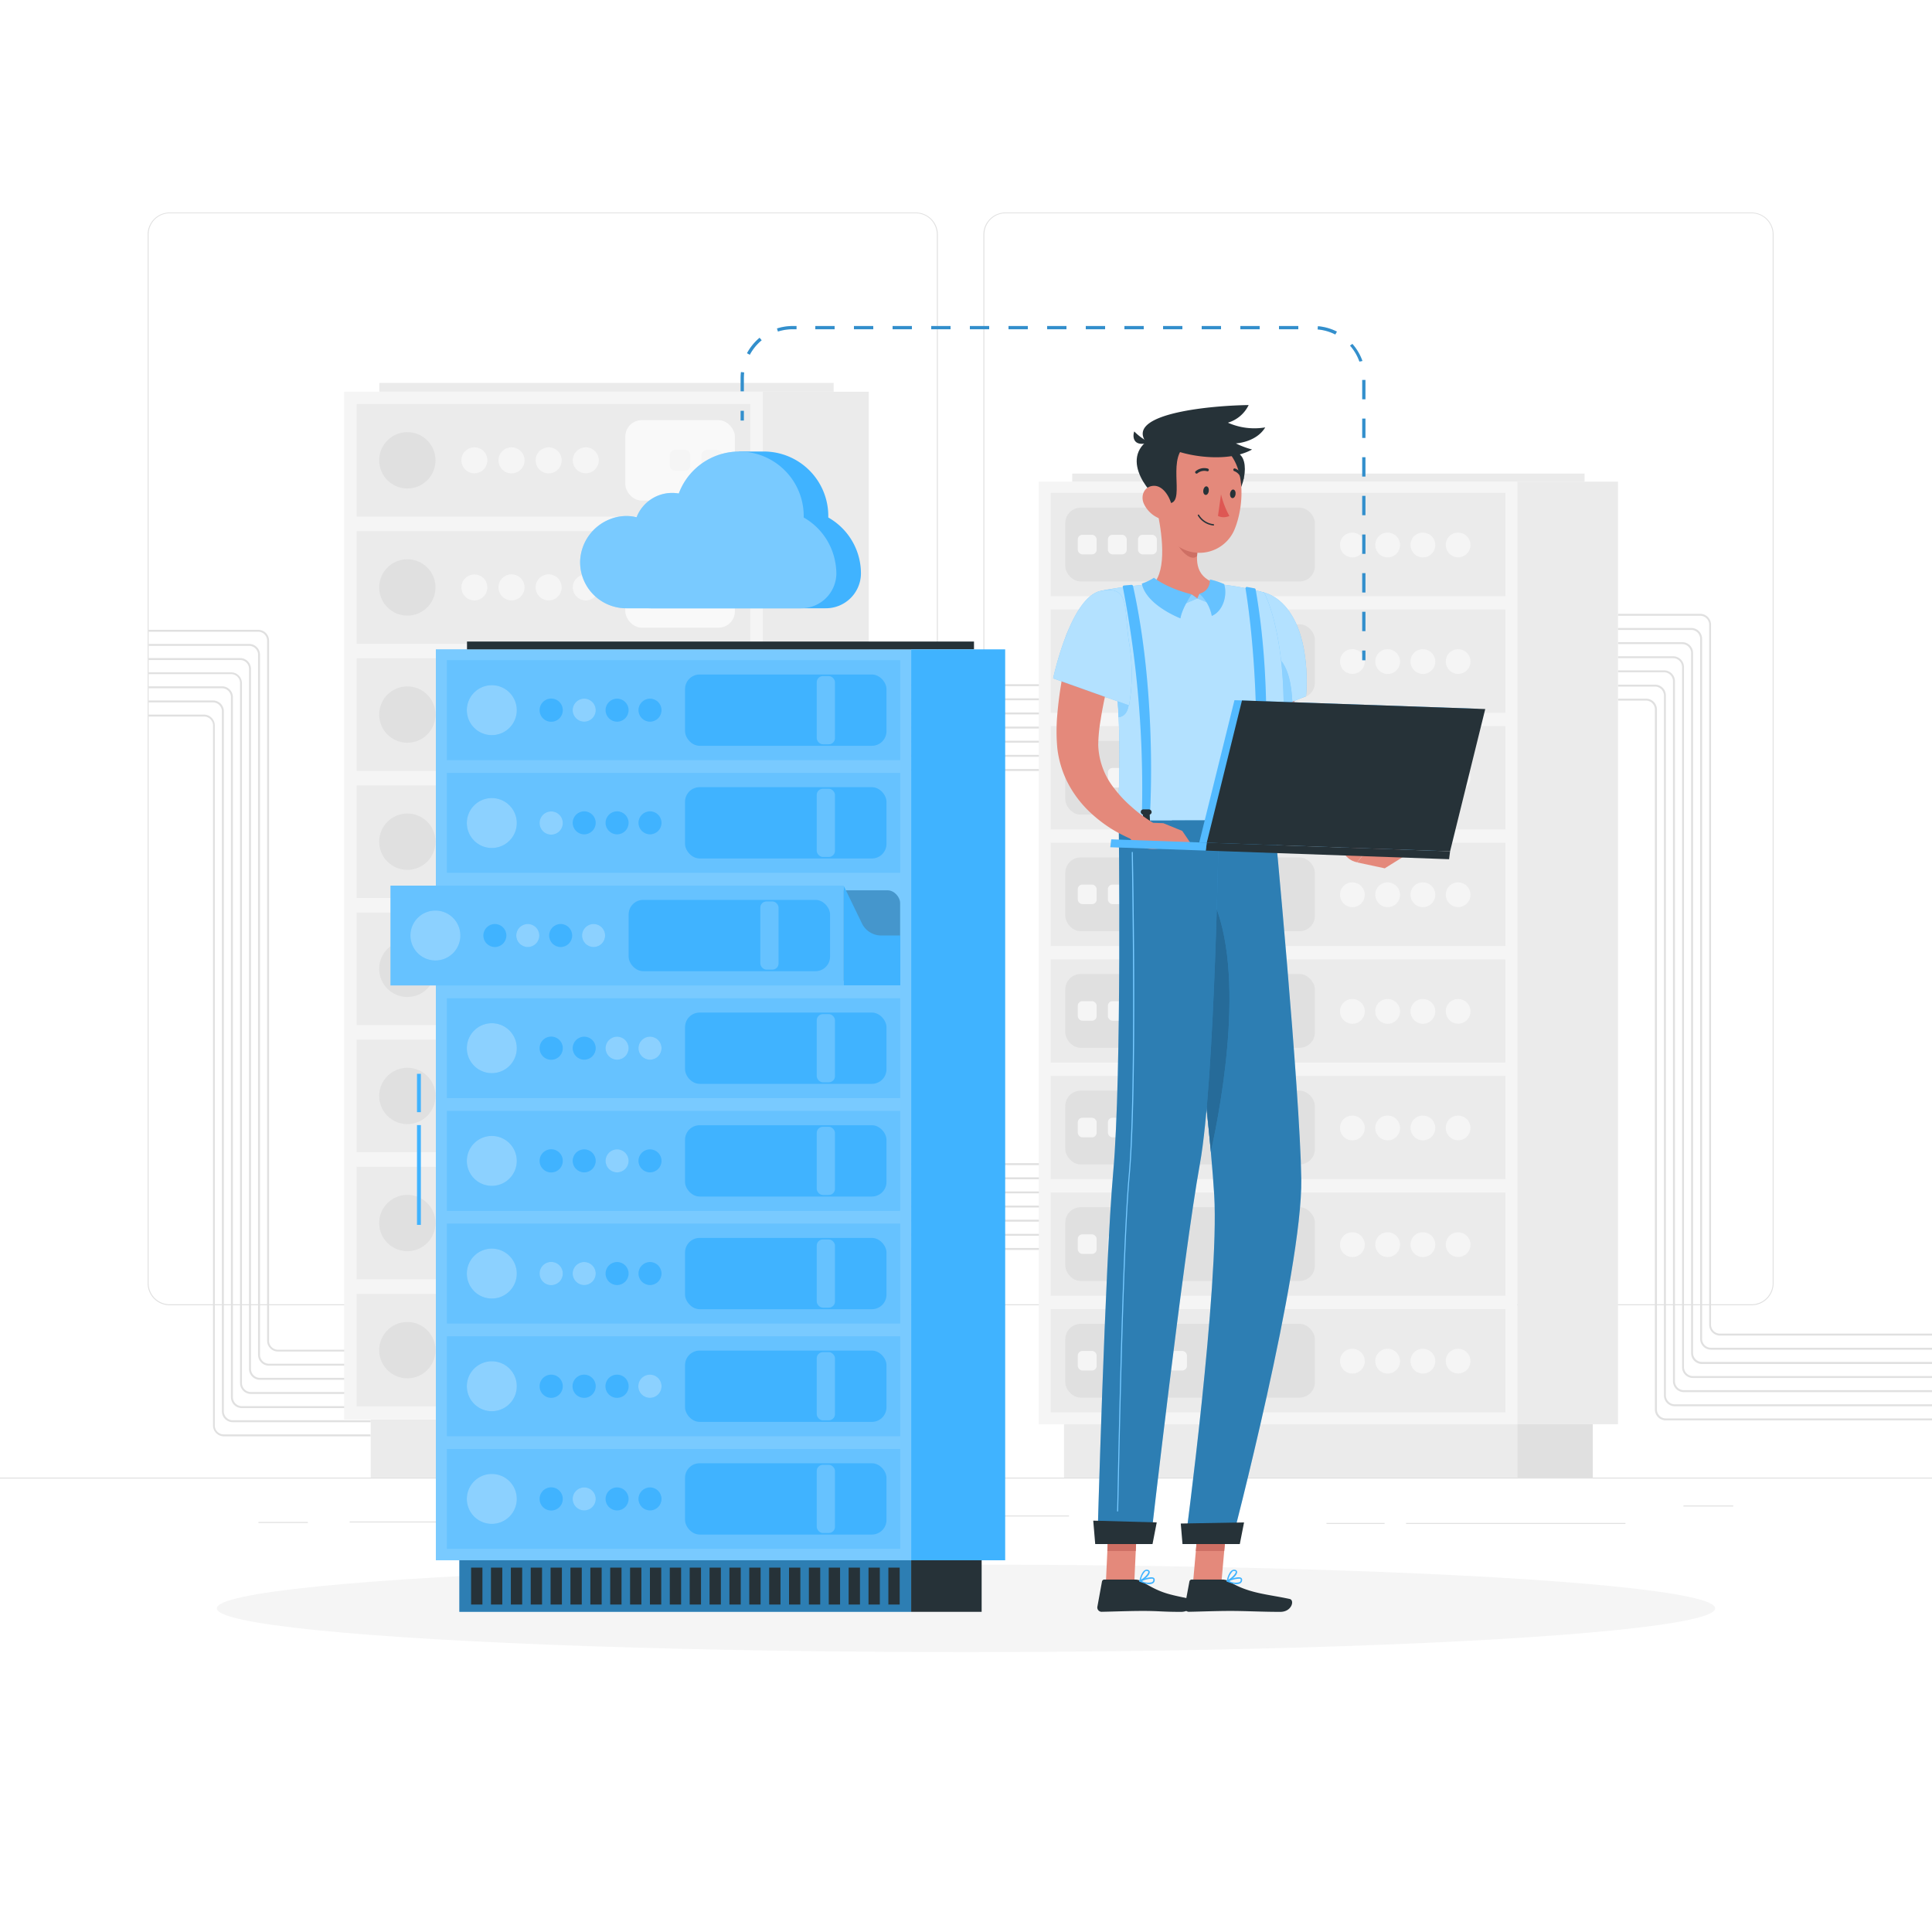 <svg class="animated" id="freepik_stories-server" xmlns="http://www.w3.org/2000/svg" viewBox="0 0 500 500" version="1.1" xmlns:xlink="http://www.w3.org/1999/xlink" xmlns:svgjs="http://svgjs.com/svgjs"><style>svg#freepik_stories-server:not(.animated) .animable {opacity: 0;}svg#freepik_stories-server.animated #freepik--background-complete--inject-138 {animation: 1.5s Infinite  linear floating;animation-delay: 0s;}svg#freepik_stories-server.animated #freepik--Device--inject-138 {animation: 1.5s Infinite  linear floating;animation-delay: 0s;}svg#freepik_stories-server.animated #freepik--Cloud--inject-138 {animation: 1.5s Infinite  linear floating;animation-delay: 0s;}svg#freepik_stories-server.animated #freepik--Character--inject-138 {animation: 1.5s Infinite  linear floating;animation-delay: 0s;}            @keyframes floating {                0% {                    opacity: 1;                    transform: translateY(0px);                }                50% {                    transform: translateY(-10px);                }                100% {                    opacity: 1;                    transform: translateY(0px);                }            }        </style><g id="freepik--background-complete--inject-138" class="animable animator-active" style="transform-origin: 250px 224.695px;"><rect y="382.4" width="500" height="0.25" style="fill: rgb(224, 224, 224); transform-origin: 250px 382.525px;" id="el2pwgoukfguw" class="animable"></rect><rect x="90.5" y="393.76" width="48.63" height="0.25" style="fill: rgb(224, 224, 224); transform-origin: 114.815px 393.885px;" id="eldqrvt0216h" class="animable"></rect><rect x="66.89" y="393.89" width="12.79" height="0.25" style="fill: rgb(224, 224, 224); transform-origin: 73.285px 394.015px;" id="el799hqx0vdiw" class="animable"></rect><rect x="194.72" y="392.21" width="14.97" height="0.25" style="fill: rgb(224, 224, 224); transform-origin: 202.205px 392.335px;" id="eli47jpurrqz" class="animable"></rect><rect x="215.44" y="392.21" width="61.22" height="0.25" style="fill: rgb(224, 224, 224); transform-origin: 246.05px 392.335px;" id="el14zp2c3mil9" class="animable"></rect><rect x="363.89" y="394.14" width="56.78" height="0.25" style="fill: rgb(224, 224, 224); transform-origin: 392.28px 394.265px;" id="ellsp1fdoq0ea" class="animable"></rect><rect x="343.29" y="394.14" width="15.04" height="0.25" style="fill: rgb(224, 224, 224); transform-origin: 350.81px 394.265px;" id="elqsjqxz01b7s" class="animable"></rect><rect x="435.67" y="389.63" width="12.89" height="0.25" style="fill: rgb(224, 224, 224); transform-origin: 442.115px 389.755px;" id="el9khb0hg28q" class="animable"></rect><path d="M237,337.8H43.91a5.71,5.71,0,0,1-5.7-5.71V60.66A5.71,5.71,0,0,1,43.91,55H237a5.71,5.71,0,0,1,5.71,5.71V332.09A5.71,5.71,0,0,1,237,337.8ZM43.91,55.2a5.46,5.46,0,0,0-5.45,5.46V332.09a5.46,5.46,0,0,0,5.45,5.46H237a5.47,5.47,0,0,0,5.46-5.46V60.66A5.47,5.47,0,0,0,237,55.2Z" style="fill: rgb(224, 224, 224); transform-origin: 140.46px 196.4px;" id="el4twlkle661t" class="animable"></path><path d="M453.31,337.8H260.21a5.72,5.72,0,0,1-5.71-5.71V60.66A5.72,5.72,0,0,1,260.21,55h193.1A5.71,5.71,0,0,1,459,60.66V332.09A5.71,5.71,0,0,1,453.31,337.8ZM260.21,55.2a5.47,5.47,0,0,0-5.46,5.46V332.09a5.47,5.47,0,0,0,5.46,5.46h193.1a5.47,5.47,0,0,0,5.46-5.46V60.66a5.47,5.47,0,0,0-5.46-5.46Z" style="fill: rgb(224, 224, 224); transform-origin: 356.75px 196.4px;" id="elmgwp769izph" class="animable"></path><path d="M500,367.59H431.1a2.81,2.81,0,0,1-2.81-2.8V183.62a2.31,2.31,0,0,0-2.31-2.31h-7.25v-.5H426a2.81,2.81,0,0,1,2.81,2.81V364.79a2.31,2.31,0,0,0,2.31,2.3H500Z" style="fill: rgb(224, 224, 224); transform-origin: 459.365px 274.2px;" id="el8w7qki1qyc5" class="animable"></path><path d="M500,363.94H433.44a2.81,2.81,0,0,1-2.81-2.81V180a2.31,2.31,0,0,0-2.3-2.31h-9.6v-.5h9.6a2.81,2.81,0,0,1,2.8,2.81V361.13a2.32,2.32,0,0,0,2.31,2.31H500Z" style="fill: rgb(224, 224, 224); transform-origin: 459.365px 270.565px;" id="elrdf4hrb6qk" class="animable"></path><path d="M500,360.28H435.78a2.81,2.81,0,0,1-2.81-2.81V176.3a2.31,2.31,0,0,0-2.3-2.31H418.73v-.5h11.94a2.81,2.81,0,0,1,2.8,2.81V357.47a2.32,2.32,0,0,0,2.31,2.31H500Z" style="fill: rgb(224, 224, 224); transform-origin: 459.365px 266.885px;" id="elu70myi9q6z" class="animable"></path><path d="M500,356.62H438.12a2.81,2.81,0,0,1-2.8-2.81V172.64a2.31,2.31,0,0,0-2.31-2.3H418.73v-.5H433a2.81,2.81,0,0,1,2.81,2.8V353.81a2.31,2.31,0,0,0,2.3,2.31H500Z" style="fill: rgb(224, 224, 224); transform-origin: 459.365px 263.23px;" id="elkqqi8c53pq" class="animable"></path><path d="M500,353H440.46a2.81,2.81,0,0,1-2.8-2.81V169a2.31,2.31,0,0,0-2.31-2.31H418.73v-.5h16.62a2.81,2.81,0,0,1,2.81,2.81V350.15a2.31,2.31,0,0,0,2.3,2.31H500Z" style="fill: rgb(224, 224, 224); transform-origin: 459.365px 259.595px;" id="elvhgv56okdm" class="animable"></path><path d="M500,349.3H442.81a2.81,2.81,0,0,1-2.81-2.81V165.33a2.31,2.31,0,0,0-2.31-2.31h-19v-.5h19a2.81,2.81,0,0,1,2.81,2.81V346.49a2.3,2.3,0,0,0,2.31,2.31H500Z" style="fill: rgb(224, 224, 224); transform-origin: 459.345px 255.91px;" id="elx3f4v3bvim" class="animable"></path><path d="M500,345.64H445.15a2.81,2.81,0,0,1-2.81-2.8V161.67a2.32,2.32,0,0,0-2.31-2.31h-21.3v-.5H440a2.81,2.81,0,0,1,2.81,2.81V342.84a2.3,2.3,0,0,0,2.31,2.3H500Z" style="fill: rgb(224, 224, 224); transform-origin: 459.365px 252.25px;" id="elykbsf4a3a97" class="animable"></path><rect x="217.04" y="199.02" width="61.8" height="0.5" style="fill: rgb(224, 224, 224); transform-origin: 247.94px 199.27px;" id="el8advzjq1gz9" class="animable"></rect><rect x="217.04" y="195.36" width="61.8" height="0.5" style="fill: rgb(224, 224, 224); transform-origin: 247.94px 195.61px;" id="el4cfd0mg9527" class="animable"></rect><rect x="217.04" y="191.7" width="61.8" height="0.5" style="fill: rgb(224, 224, 224); transform-origin: 247.94px 191.95px;" id="elldkdudilq1" class="animable"></rect><rect x="217.04" y="188.04" width="61.8" height="0.5" style="fill: rgb(224, 224, 224); transform-origin: 247.94px 188.29px;" id="eliqyqtgx0c7" class="animable"></rect><rect x="217.04" y="184.39" width="61.8" height="0.5" style="fill: rgb(224, 224, 224); transform-origin: 247.94px 184.64px;" id="elijsyh0irl7" class="animable"></rect><rect x="217.04" y="180.73" width="61.8" height="0.5" style="fill: rgb(224, 224, 224); transform-origin: 247.94px 180.98px;" id="el0ucgcyosqdw" class="animable"></rect><rect x="217.04" y="177.07" width="61.8" height="0.5" style="fill: rgb(224, 224, 224); transform-origin: 247.94px 177.32px;" id="elfu3eps7ecko" class="animable"></rect><rect x="217.04" y="322.98" width="61.8" height="0.5" style="fill: rgb(224, 224, 224); transform-origin: 247.94px 323.23px;" id="el45iyg66sead" class="animable"></rect><rect x="217.04" y="319.32" width="61.8" height="0.5" style="fill: rgb(224, 224, 224); transform-origin: 247.94px 319.57px;" id="eld8zl2fl7otk" class="animable"></rect><rect x="217.04" y="315.66" width="61.8" height="0.5" style="fill: rgb(224, 224, 224); transform-origin: 247.94px 315.91px;" id="el6am1byvijze" class="animable"></rect><rect x="217.04" y="312" width="61.8" height="0.5" style="fill: rgb(224, 224, 224); transform-origin: 247.94px 312.25px;" id="elmwyxufond3h" class="animable"></rect><rect x="217.04" y="308.34" width="61.8" height="0.5" style="fill: rgb(224, 224, 224); transform-origin: 247.94px 308.59px;" id="elmc1mb3xphm" class="animable"></rect><rect x="217.04" y="304.69" width="61.8" height="0.5" style="fill: rgb(224, 224, 224); transform-origin: 247.94px 304.94px;" id="elpl1b0g86p1" class="animable"></rect><rect x="217.04" y="301.03" width="61.8" height="0.5" style="fill: rgb(224, 224, 224); transform-origin: 247.94px 301.28px;" id="eluqi0e3o5ph" class="animable"></rect><path d="M95.94,349.77h-24A2.81,2.81,0,0,1,69.13,347V165.8a2.3,2.3,0,0,0-2.3-2.31H38.46V163H66.83a2.8,2.8,0,0,1,2.8,2.81V347a2.31,2.31,0,0,0,2.31,2.31h24Z" style="fill: rgb(224, 224, 224); transform-origin: 67.2px 256.385px;" id="elcs8z01li0wp" class="animable"></path><path d="M95.94,353.43H69.6a2.81,2.81,0,0,1-2.81-2.81V169.46a2.3,2.3,0,0,0-2.3-2.31h-26v-.5h26a2.81,2.81,0,0,1,2.8,2.81V350.62a2.31,2.31,0,0,0,2.31,2.31H95.94Z" style="fill: rgb(224, 224, 224); transform-origin: 67.215px 260.04px;" id="elck9bul7n97w" class="animable"></path><path d="M95.94,357.09H67.26a2.81,2.81,0,0,1-2.81-2.81V173.11a2.3,2.3,0,0,0-2.3-2.3H38.46v-.5H62.15a2.81,2.81,0,0,1,2.8,2.8V354.28a2.32,2.32,0,0,0,2.31,2.31H95.94Z" style="fill: rgb(224, 224, 224); transform-origin: 67.2px 263.7px;" id="el2w0uo7ihn1p" class="animable"></path><path d="M95.94,360.75h-31a2.81,2.81,0,0,1-2.81-2.81V176.77a2.31,2.31,0,0,0-2.31-2.31H38.46V174H59.8a2.81,2.81,0,0,1,2.81,2.81V357.94a2.32,2.32,0,0,0,2.31,2.31h31Z" style="fill: rgb(224, 224, 224); transform-origin: 67.2px 267.375px;" id="elhel2qn266yw" class="animable"></path><path d="M95.94,364.41H62.58a2.81,2.81,0,0,1-2.81-2.81V180.43a2.31,2.31,0,0,0-2.31-2.31h-19v-.5h19a2.81,2.81,0,0,1,2.81,2.81V361.6a2.32,2.32,0,0,0,2.31,2.31H95.94Z" style="fill: rgb(224, 224, 224); transform-origin: 67.2px 271.015px;" id="elrr0d7pycyb" class="animable"></path><path d="M95.94,368.06H60.24a2.81,2.81,0,0,1-2.81-2.8V184.09a2.32,2.32,0,0,0-2.31-2.31H38.46v-.5H55.12a2.81,2.81,0,0,1,2.81,2.81V365.26a2.31,2.31,0,0,0,2.31,2.3h35.7Z" style="fill: rgb(224, 224, 224); transform-origin: 67.2px 274.67px;" id="ely4uhasa3obn" class="animable"></path><path d="M95.94,371.72h-38a2.81,2.81,0,0,1-2.81-2.8V187.75a2.32,2.32,0,0,0-2.31-2.31H38.46v-.5H52.78a2.81,2.81,0,0,1,2.81,2.81V368.92a2.3,2.3,0,0,0,2.31,2.3h38Z" style="fill: rgb(224, 224, 224); transform-origin: 67.2px 278.33px;" id="elmioc3ubnskm" class="animable"></path><rect x="95.94" y="367.34" width="101.46" height="15.05" style="fill: rgb(235, 235, 235); transform-origin: 146.67px 374.865px;" id="el61j72guw1e4" class="animable"></rect><g id="ele90ront5qgm"><rect x="197.4" y="367.34" width="20.58" height="15.05" style="fill: rgb(224, 224, 224); transform-origin: 207.69px 374.865px; transform: rotate(180deg);" class="animable" id="elpm4ajclyvsa"></rect></g><rect x="89.07" y="101.38" width="108.33" height="265.97" style="fill: rgb(245, 245, 245); transform-origin: 143.235px 234.365px;" id="el7o8d9rxno88" class="animable"></rect><rect x="98.17" y="99.1" width="117.58" height="2.27" style="fill: rgb(235, 235, 235); transform-origin: 156.96px 100.235px;" id="el429mv5jnsu4" class="animable"></rect><g id="eloez0iwyrzx"><rect x="197.4" y="101.38" width="27.44" height="265.97" style="fill: rgb(235, 235, 235); transform-origin: 211.12px 234.365px; transform: rotate(180deg);" class="animable" id="el4jl2p9l3484"></rect></g><rect x="92.3" y="104.56" width="101.87" height="29.14" style="fill: rgb(235, 235, 235); transform-origin: 143.235px 119.13px;" id="el0gpxzagreb5" class="animable"></rect><rect x="92.3" y="334.85" width="101.87" height="29.14" style="fill: rgb(235, 235, 235); transform-origin: 143.235px 349.42px;" id="el1n4oymj1ywy" class="animable"></rect><rect x="92.3" y="301.95" width="101.87" height="29.14" style="fill: rgb(235, 235, 235); transform-origin: 143.235px 316.52px;" id="el2ern1u60fqw" class="animable"></rect><rect x="92.3" y="269.06" width="101.87" height="29.14" style="fill: rgb(235, 235, 235); transform-origin: 143.235px 283.63px;" id="elsj7mgttf9m" class="animable"></rect><rect x="92.3" y="236.16" width="101.87" height="29.14" style="fill: rgb(235, 235, 235); transform-origin: 143.235px 250.73px;" id="ele4imgpcg7cn" class="animable"></rect><rect x="92.3" y="203.26" width="101.87" height="29.14" style="fill: rgb(235, 235, 235); transform-origin: 143.235px 217.83px;" id="els51ih09fq9" class="animable"></rect><rect x="92.3" y="170.36" width="101.87" height="29.14" style="fill: rgb(235, 235, 235); transform-origin: 143.235px 184.93px;" id="elbpnvr8no6mo" class="animable"></rect><rect x="92.3" y="137.46" width="101.87" height="29.14" style="fill: rgb(235, 235, 235); transform-origin: 143.235px 152.03px;" id="elopmz1tp97mn" class="animable"></rect><g id="elzsdpgqawwnk"><rect x="161.83" y="108.73" width="28.36" height="20.82" rx="4.25" style="fill: rgb(255, 255, 255); opacity: 0.7; transform-origin: 176.01px 119.14px;" class="animable" id="elloxepplion"></rect></g><g id="elsmnh95dho5h"><rect x="181.56" y="116.47" width="5.32" height="5.33" rx="1.28" style="fill: rgb(245, 245, 245); transform-origin: 184.22px 119.135px; transform: rotate(90deg);" class="animable" id="el141hoet7rylp"></rect></g><g id="eli2vnr0ycygr"><rect x="161.83" y="141.62" width="28.36" height="20.82" rx="4.25" style="fill: rgb(255, 255, 255); opacity: 0.7; transform-origin: 176.01px 152.03px;" class="animable" id="elwhvcq9d76n"></rect></g><g id="el0m8rz5fvilhf"><rect x="181.56" y="149.37" width="5.32" height="5.33" rx="1.28" style="fill: rgb(245, 245, 245); transform-origin: 184.22px 152.035px; transform: rotate(90deg);" class="animable" id="elzkh64qd2das"></rect></g><g id="el5mqy2qjc8fp"><rect x="161.83" y="174.52" width="28.36" height="20.82" rx="4.25" style="fill: rgb(255, 255, 255); opacity: 0.7; transform-origin: 176.01px 184.93px;" class="animable" id="eln76pkc3pyqq"></rect></g><g id="elbm1kvonfird"><rect x="181.56" y="182.27" width="5.32" height="5.33" rx="1.28" style="fill: rgb(245, 245, 245); transform-origin: 184.22px 184.935px; transform: rotate(90deg);" class="animable" id="elc1332bbi2n"></rect></g><g id="elug4md9pyd0c"><rect x="161.83" y="207.42" width="28.36" height="20.82" rx="4.25" style="fill: rgb(255, 255, 255); opacity: 0.7; transform-origin: 176.01px 217.83px;" class="animable" id="el0phwnt28leem"></rect></g><g id="elwqr1hokkb1"><rect x="181.56" y="215.17" width="5.32" height="5.33" rx="1.28" style="fill: rgb(245, 245, 245); transform-origin: 184.22px 217.835px; transform: rotate(90deg);" class="animable" id="elqns9bvwbwpp"></rect></g><g id="elw3dutp0rlr"><rect x="161.83" y="240.32" width="28.36" height="20.82" rx="4.25" style="fill: rgb(255, 255, 255); opacity: 0.7; transform-origin: 176.01px 250.73px;" class="animable" id="el1o4tftnw7qw"></rect></g><g id="elj1waaxw7az"><rect x="181.56" y="248.06" width="5.32" height="5.33" rx="1.28" style="fill: rgb(245, 245, 245); transform-origin: 184.22px 250.725px; transform: rotate(90deg);" class="animable" id="el0tklken9el2"></rect></g><g id="elqqolr64on9e"><rect x="161.83" y="273.22" width="28.36" height="20.82" rx="4.25" style="fill: rgb(255, 255, 255); opacity: 0.7; transform-origin: 176.01px 283.63px;" class="animable" id="elhkt6abg8lj9"></rect></g><g id="elf3188dchsm"><rect x="181.56" y="280.96" width="5.32" height="5.33" rx="1.28" style="fill: rgb(245, 245, 245); transform-origin: 184.22px 283.625px; transform: rotate(90deg);" class="animable" id="el1mqw5tpvjey"></rect></g><g id="elt627xb6ok5h"><rect x="161.83" y="306.12" width="28.36" height="20.82" rx="4.25" style="fill: rgb(255, 255, 255); opacity: 0.7; transform-origin: 176.01px 316.53px;" class="animable" id="elv0nhz6pf2i"></rect></g><g id="elbxusipqtj75"><rect x="181.56" y="313.86" width="5.32" height="5.33" rx="1.28" style="fill: rgb(245, 245, 245); transform-origin: 184.22px 316.525px; transform: rotate(90deg);" class="animable" id="elyafwuiohzl"></rect></g><g id="els3tja1cj8e"><rect x="161.83" y="339.01" width="28.36" height="20.82" rx="4.25" style="fill: rgb(255, 255, 255); opacity: 0.7; transform-origin: 176.01px 349.42px;" class="animable" id="elgsmq2pvhh8t"></rect></g><g id="elhygkxn8o6u"><rect x="181.56" y="346.76" width="5.32" height="5.33" rx="1.28" style="fill: rgb(245, 245, 245); transform-origin: 184.22px 349.425px; transform: rotate(90deg);" class="animable" id="el2f6qk6qcnwa"></rect></g><g id="elm8lohqu9nz"><rect x="173.35" y="116.47" width="5.32" height="5.33" rx="1.28" style="fill: rgb(245, 245, 245); transform-origin: 176.01px 119.135px; transform: rotate(90deg);" class="animable" id="ellzvv46xxtje"></rect></g><g id="el0uakuye9zp8f"><rect x="173.35" y="149.37" width="5.32" height="5.33" rx="1.28" style="fill: rgb(245, 245, 245); transform-origin: 176.01px 152.035px; transform: rotate(90deg);" class="animable" id="eljcuj7frf25g"></rect></g><g id="elgzy3of0r90m"><rect x="173.35" y="182.27" width="5.32" height="5.33" rx="1.28" style="fill: rgb(245, 245, 245); transform-origin: 176.01px 184.935px; transform: rotate(90deg);" class="animable" id="ela18np78qrmk"></rect></g><g id="el4pa5bdysk6s"><rect x="173.35" y="215.17" width="5.32" height="5.33" rx="1.28" style="fill: rgb(245, 245, 245); transform-origin: 176.01px 217.835px; transform: rotate(90deg);" class="animable" id="elg95doe2w7q5"></rect></g><g id="el7wjym8hp0ap"><rect x="173.35" y="248.06" width="5.32" height="5.33" rx="1.28" style="fill: rgb(245, 245, 245); transform-origin: 176.01px 250.725px; transform: rotate(90deg);" class="animable" id="elk86zd8vd3ni"></rect></g><g id="el36p09j862jx"><rect x="173.35" y="280.96" width="5.32" height="5.33" rx="1.28" style="fill: rgb(245, 245, 245); transform-origin: 176.01px 283.625px; transform: rotate(90deg);" class="animable" id="eltpbvpggsto"></rect></g><g id="eltbqo7dmmxzh"><rect x="173.35" y="313.86" width="5.32" height="5.33" rx="1.28" style="fill: rgb(245, 245, 245); transform-origin: 176.01px 316.525px; transform: rotate(90deg);" class="animable" id="elmrv87ys30b"></rect></g><g id="el9ig19lew1ve"><rect x="173.35" y="346.76" width="5.32" height="5.33" rx="1.28" style="fill: rgb(245, 245, 245); transform-origin: 176.01px 349.425px; transform: rotate(90deg);" class="animable" id="elvdvs48gft1n"></rect></g><circle cx="151.6" cy="119.13" r="3.36" style="fill: rgb(245, 245, 245); transform-origin: 151.6px 119.13px;" id="el3a36pt12a4l" class="animable"></circle><path d="M145.36,119.13a3.37,3.37,0,1,1-3.37-3.36A3.37,3.37,0,0,1,145.36,119.13Z" style="fill: rgb(245, 245, 245); transform-origin: 141.99px 119.14px;" id="eluqcywqrm9s9" class="animable"></path><path d="M135.75,119.13a3.37,3.37,0,1,1-3.37-3.36A3.37,3.37,0,0,1,135.75,119.13Z" style="fill: rgb(245, 245, 245); transform-origin: 132.38px 119.14px;" id="elys8yhrfugid" class="animable"></path><circle cx="122.77" cy="119.13" r="3.36" style="fill: rgb(245, 245, 245); transform-origin: 122.77px 119.13px;" id="el057iuki98ot" class="animable"></circle><circle cx="151.6" cy="152.03" r="3.36" style="fill: rgb(245, 245, 245); transform-origin: 151.6px 152.03px;" id="el15kzky1tt7f" class="animable"></circle><path d="M145.36,152a3.37,3.37,0,1,1-3.37-3.36A3.37,3.37,0,0,1,145.36,152Z" style="fill: rgb(245, 245, 245); transform-origin: 141.99px 152.01px;" id="eltde8sn11svl" class="animable"></path><path d="M135.75,152a3.37,3.37,0,1,1-3.37-3.36A3.37,3.37,0,0,1,135.75,152Z" style="fill: rgb(245, 245, 245); transform-origin: 132.38px 152.01px;" id="elgdc46ng1dmp" class="animable"></path><circle cx="122.77" cy="152.03" r="3.36" style="fill: rgb(245, 245, 245); transform-origin: 122.77px 152.03px;" id="elo5ezgmz87zr" class="animable"></circle><path d="M155,184.93a3.37,3.37,0,1,1-3.37-3.36A3.36,3.36,0,0,1,155,184.93Z" style="fill: rgb(245, 245, 245); transform-origin: 151.63px 184.94px;" id="elegztp4qok0g" class="animable"></path><path d="M145.36,184.93a3.37,3.37,0,1,1-3.37-3.36A3.36,3.36,0,0,1,145.36,184.93Z" style="fill: rgb(245, 245, 245); transform-origin: 141.99px 184.94px;" id="elgxw0fmdz6cl" class="animable"></path><path d="M135.75,184.93a3.37,3.37,0,1,1-3.37-3.36A3.36,3.36,0,0,1,135.75,184.93Z" style="fill: rgb(245, 245, 245); transform-origin: 132.38px 184.94px;" id="elvdip79lrs3i" class="animable"></path><path d="M126.14,184.93a3.37,3.37,0,1,1-3.37-3.36A3.36,3.36,0,0,1,126.14,184.93Z" style="fill: rgb(245, 245, 245); transform-origin: 122.77px 184.94px;" id="elhc5hih90sev" class="animable"></path><path d="M155,217.83a3.37,3.37,0,1,1-3.37-3.36A3.36,3.36,0,0,1,155,217.83Z" style="fill: rgb(245, 245, 245); transform-origin: 151.63px 217.84px;" id="elbv7hne5sws9" class="animable"></path><path d="M145.36,217.83a3.37,3.37,0,1,1-3.37-3.36A3.36,3.36,0,0,1,145.36,217.83Z" style="fill: rgb(245, 245, 245); transform-origin: 141.99px 217.84px;" id="elbzsngp8do2p" class="animable"></path><path d="M135.75,217.83a3.37,3.37,0,1,1-3.37-3.36A3.36,3.36,0,0,1,135.75,217.83Z" style="fill: rgb(245, 245, 245); transform-origin: 132.38px 217.84px;" id="el89rli0ya5ge" class="animable"></path><path d="M126.14,217.83a3.37,3.37,0,1,1-3.37-3.36A3.36,3.36,0,0,1,126.14,217.83Z" style="fill: rgb(245, 245, 245); transform-origin: 122.77px 217.84px;" id="elcs5k9ghumqp" class="animable"></path><path d="M155,250.73a3.37,3.37,0,1,1-3.37-3.37A3.36,3.36,0,0,1,155,250.73Z" style="fill: rgb(245, 245, 245); transform-origin: 151.63px 250.73px;" id="elz5jvevudzx" class="animable"></path><path d="M145.36,250.73a3.37,3.37,0,1,1-3.37-3.37A3.36,3.36,0,0,1,145.36,250.73Z" style="fill: rgb(245, 245, 245); transform-origin: 141.99px 250.73px;" id="elbnhrz3gqlvm" class="animable"></path><path d="M135.75,250.73a3.37,3.37,0,1,1-3.37-3.37A3.36,3.36,0,0,1,135.75,250.73Z" style="fill: rgb(245, 245, 245); transform-origin: 132.38px 250.73px;" id="el6vvquvj5kaj" class="animable"></path><path d="M126.14,250.73a3.37,3.37,0,1,1-3.37-3.37A3.36,3.36,0,0,1,126.14,250.73Z" style="fill: rgb(245, 245, 245); transform-origin: 122.77px 250.73px;" id="el96s653xjqc7" class="animable"></path><path d="M155,283.63a3.37,3.37,0,1,1-3.37-3.37A3.37,3.37,0,0,1,155,283.63Z" style="fill: rgb(245, 245, 245); transform-origin: 151.63px 283.63px;" id="eluii3ufi0u78" class="animable"></path><path d="M145.36,283.63a3.37,3.37,0,1,1-3.37-3.37A3.37,3.37,0,0,1,145.36,283.63Z" style="fill: rgb(245, 245, 245); transform-origin: 141.99px 283.63px;" id="elwo9c26lo4ae" class="animable"></path><path d="M135.75,283.63a3.37,3.37,0,1,1-3.37-3.37A3.37,3.37,0,0,1,135.75,283.63Z" style="fill: rgb(245, 245, 245); transform-origin: 132.38px 283.63px;" id="eldr8dyjv6lb" class="animable"></path><path d="M126.14,283.63a3.37,3.37,0,1,1-3.37-3.37A3.37,3.37,0,0,1,126.14,283.63Z" style="fill: rgb(245, 245, 245); transform-origin: 122.77px 283.63px;" id="el6vnxyp97u3f" class="animable"></path><circle cx="151.6" cy="316.52" r="3.36" style="fill: rgb(245, 245, 245); transform-origin: 151.6px 316.52px;" id="elv2jab0upo88" class="animable"></circle><path d="M145.36,316.52a3.37,3.37,0,1,1-3.37-3.36A3.37,3.37,0,0,1,145.36,316.52Z" style="fill: rgb(245, 245, 245); transform-origin: 141.99px 316.53px;" id="elcno0ej3v3rl" class="animable"></path><path d="M135.75,316.52a3.37,3.37,0,1,1-3.37-3.36A3.37,3.37,0,0,1,135.75,316.52Z" style="fill: rgb(245, 245, 245); transform-origin: 132.38px 316.53px;" id="elfp0zar4z7o8" class="animable"></path><circle cx="122.77" cy="316.52" r="3.36" style="fill: rgb(245, 245, 245); transform-origin: 122.77px 316.52px;" id="ele9yhxh9w8p6" class="animable"></circle><circle cx="151.6" cy="349.42" r="3.36" style="fill: rgb(245, 245, 245); transform-origin: 151.6px 349.42px;" id="elhog2el1prw" class="animable"></circle><path d="M145.36,349.42a3.37,3.37,0,1,1-3.37-3.36A3.37,3.37,0,0,1,145.36,349.42Z" style="fill: rgb(245, 245, 245); transform-origin: 141.99px 349.43px;" id="el7aupgc9th5r" class="animable"></path><path d="M135.75,349.42a3.37,3.37,0,1,1-3.37-3.36A3.37,3.37,0,0,1,135.75,349.42Z" style="fill: rgb(245, 245, 245); transform-origin: 132.38px 349.43px;" id="elb66e9wzp8l5" class="animable"></path><circle cx="122.77" cy="349.42" r="3.36" style="fill: rgb(245, 245, 245); transform-origin: 122.77px 349.42px;" id="elc0su9qhvij" class="animable"></circle><circle cx="105.42" cy="119.13" r="7.29" style="fill: rgb(224, 224, 224); transform-origin: 105.42px 119.13px;" id="elk2hee27a0ob" class="animable"></circle><circle cx="105.42" cy="152.03" r="7.29" style="fill: rgb(224, 224, 224); transform-origin: 105.42px 152.03px;" id="elftc7r4oqzhf" class="animable"></circle><g id="elasr3l8pnwpu"><circle cx="105.42" cy="184.93" r="7.29" style="fill: rgb(224, 224, 224); transform-origin: 105.42px 184.93px; transform: rotate(-80.8deg);" class="animable" id="elteikee7nx1b"></circle></g><g id="ellv0m4wn5wza"><circle cx="105.42" cy="217.83" r="7.29" style="fill: rgb(224, 224, 224); transform-origin: 105.42px 217.83px; transform: rotate(-80.8deg);" class="animable" id="el7lfjbrbjvgj"></circle></g><g id="el34rre4fsnao"><circle cx="105.42" cy="250.73" r="7.29" style="fill: rgb(224, 224, 224); transform-origin: 105.42px 250.73px; transform: rotate(-22.39deg);" class="animable" id="eli7nmgz15q5"></circle></g><g id="elibj6o4f2tv"><circle cx="105.42" cy="283.63" r="7.29" style="fill: rgb(224, 224, 224); transform-origin: 105.42px 283.63px; transform: rotate(-22.39deg);" class="animable" id="elxk7oq3y664"></circle></g><circle cx="105.42" cy="316.52" r="7.29" style="fill: rgb(224, 224, 224); transform-origin: 105.42px 316.52px;" id="elsnj4hrco3z9" class="animable"></circle><circle cx="105.42" cy="349.42" r="7.29" style="fill: rgb(224, 224, 224); transform-origin: 105.42px 349.42px;" id="el1mz4np5ew5" class="animable"></circle><rect x="275.37" y="368.59" width="117.31" height="13.81" style="fill: rgb(235, 235, 235); transform-origin: 334.025px 375.495px;" id="elrknf6t099gb" class="animable"></rect><g id="eln4ydmygjo7h"><rect x="392.67" y="368.59" width="19.54" height="13.81" style="fill: rgb(224, 224, 224); transform-origin: 402.44px 375.495px; transform: rotate(180deg);" class="animable" id="ellh7kc3psnql"></rect></g><rect x="268.85" y="124.65" width="123.82" height="243.94" style="fill: rgb(245, 245, 245); transform-origin: 330.76px 246.62px;" id="elbxc9mc3s5m" class="animable"></rect><rect x="277.49" y="122.56" width="132.6" height="2.09" style="fill: rgb(235, 235, 235); transform-origin: 343.79px 123.605px;" id="elunm7f56meib" class="animable"></rect><g id="el5o031f2uanr"><rect x="392.67" y="124.65" width="26.06" height="243.94" style="fill: rgb(235, 235, 235); transform-origin: 405.7px 246.62px; transform: rotate(180deg);" class="animable" id="elv8dwh83t5fs"></rect></g><g id="elvhnmgiaohrt"><rect x="271.91" y="127.57" width="117.69" height="26.73" style="fill: rgb(235, 235, 235); transform-origin: 330.755px 140.935px; transform: rotate(180deg);" class="animable" id="elzxffl4balc"></rect></g><g id="el1hnjmilk3nn"><rect x="271.91" y="338.79" width="117.69" height="26.73" style="fill: rgb(235, 235, 235); transform-origin: 330.755px 352.155px; transform: rotate(180deg);" class="animable" id="elj6ftytvhdn8"></rect></g><g id="el75dp01k32hf"><rect x="271.91" y="308.62" width="117.69" height="26.73" style="fill: rgb(235, 235, 235); transform-origin: 330.755px 321.985px; transform: rotate(180deg);" class="animable" id="eli0r9p7p081m"></rect></g><g id="eleb938d12e"><rect x="271.91" y="278.44" width="117.69" height="26.73" style="fill: rgb(235, 235, 235); transform-origin: 330.755px 291.805px; transform: rotate(180deg);" class="animable" id="eljwnyoawbud"></rect></g><g id="elkow5s9f5rc"><rect x="271.91" y="248.27" width="117.69" height="26.73" style="fill: rgb(235, 235, 235); transform-origin: 330.755px 261.635px; transform: rotate(180deg);" class="animable" id="el6maqydhx2yr"></rect></g><g id="eli11p81sft2c"><rect x="271.91" y="218.09" width="117.69" height="26.73" style="fill: rgb(235, 235, 235); transform-origin: 330.755px 231.455px; transform: rotate(180deg);" class="animable" id="ely95qt2se8z9"></rect></g><g id="el0u039ug7m5cc"><rect x="271.91" y="187.92" width="117.69" height="26.73" style="fill: rgb(235, 235, 235); transform-origin: 330.755px 201.285px; transform: rotate(180deg);" class="animable" id="elgahu8fj37ro"></rect></g><g id="elpwof65d5lxc"><rect x="271.91" y="157.74" width="117.69" height="26.73" style="fill: rgb(235, 235, 235); transform-origin: 330.755px 171.105px; transform: rotate(180deg);" class="animable" id="elpslolv9dvhs"></rect></g><g id="elmn06jealjl"><rect x="275.7" y="131.39" width="64.59" height="19.09" rx="3.97" style="fill: rgb(224, 224, 224); transform-origin: 307.995px 140.935px; transform: rotate(180deg);" class="animable" id="el8q2qhmn89yd"></rect></g><g id="elqh0fruw5i5"><rect x="278.93" y="138.41" width="4.88" height="5.06" rx="1.19" style="fill: rgb(245, 245, 245); transform-origin: 281.37px 140.94px; transform: rotate(90deg);" class="animable" id="elxi7mfn6idxp"></rect></g><g id="elz9dhgle2hy"><rect x="275.7" y="161.56" width="64.59" height="19.09" rx="3.97" style="fill: rgb(224, 224, 224); transform-origin: 307.995px 171.105px; transform: rotate(180deg);" class="animable" id="elwxunfs4jn8f"></rect></g><g id="eljslkzgiso5q"><rect x="278.93" y="168.58" width="4.88" height="5.06" rx="1.19" style="fill: rgb(245, 245, 245); transform-origin: 281.37px 171.11px; transform: rotate(90deg);" class="animable" id="ellznyx3dbuzn"></rect></g><g id="ellvxqc324ghq"><rect x="275.7" y="191.74" width="64.59" height="19.09" rx="3.97" style="fill: rgb(224, 224, 224); transform-origin: 307.995px 201.285px; transform: rotate(180deg);" class="animable" id="elpxxj456xivf"></rect></g><g id="elsnj9zw8h6b"><rect x="278.93" y="198.75" width="4.88" height="5.06" rx="1.19" style="fill: rgb(245, 245, 245); transform-origin: 281.37px 201.28px; transform: rotate(90deg);" class="animable" id="ellieopzaij29"></rect></g><g id="el627i9ah34fr"><rect x="275.7" y="221.91" width="64.59" height="19.09" rx="3.97" style="fill: rgb(224, 224, 224); transform-origin: 307.995px 231.455px; transform: rotate(180deg);" class="animable" id="elvhao65prgq9"></rect></g><g id="eln7yc6x0uu3p"><rect x="278.93" y="228.93" width="4.88" height="5.06" rx="1.19" style="fill: rgb(245, 245, 245); transform-origin: 281.37px 231.46px; transform: rotate(90deg);" class="animable" id="elhc07ko87lmd"></rect></g><g id="elgog8ag7pr56"><rect x="275.7" y="252.08" width="64.59" height="19.09" rx="3.97" style="fill: rgb(224, 224, 224); transform-origin: 307.995px 261.625px; transform: rotate(180deg);" class="animable" id="el0ynp6rfig22"></rect></g><g id="elrydtod6fgnc"><rect x="278.93" y="259.1" width="4.88" height="5.06" rx="1.19" style="fill: rgb(245, 245, 245); transform-origin: 281.37px 261.63px; transform: rotate(90deg);" class="animable" id="elx1wbtpn67z"></rect></g><g id="elp8h5jqnuplm"><rect x="275.7" y="282.26" width="64.59" height="19.09" rx="3.97" style="fill: rgb(224, 224, 224); transform-origin: 307.995px 291.805px; transform: rotate(180deg);" class="animable" id="eljpkrvvm2it9"></rect></g><g id="el6028p5ff3ha"><rect x="278.93" y="289.28" width="4.88" height="5.06" rx="1.19" style="fill: rgb(245, 245, 245); transform-origin: 281.37px 291.81px; transform: rotate(90deg);" class="animable" id="elpznxgnkgrfn"></rect></g><g id="eltnnqhisr4t"><rect x="275.7" y="312.43" width="64.59" height="19.09" rx="3.97" style="fill: rgb(224, 224, 224); transform-origin: 307.995px 321.975px; transform: rotate(180deg);" class="animable" id="el0o6663zrmo5k"></rect></g><g id="el1m4oyl7rc9q"><rect x="278.93" y="319.45" width="4.88" height="5.06" rx="1.19" style="fill: rgb(245, 245, 245); transform-origin: 281.37px 321.98px; transform: rotate(90deg);" class="animable" id="elcxdt1n0s8oc"></rect></g><g id="el91tcdfto3ac"><rect x="275.7" y="342.61" width="64.59" height="19.09" rx="3.97" style="fill: rgb(224, 224, 224); transform-origin: 307.995px 352.155px; transform: rotate(180deg);" class="animable" id="el043euz2swry4"></rect></g><g id="eldz7869vnygm"><rect x="278.93" y="349.62" width="4.88" height="5.06" rx="1.19" style="fill: rgb(245, 245, 245); transform-origin: 281.37px 352.15px; transform: rotate(90deg);" class="animable" id="el99yk6h0uy7q"></rect></g><g id="elx4asrx4bodk"><rect x="286.72" y="138.41" width="4.88" height="5.06" rx="1.19" style="fill: rgb(245, 245, 245); transform-origin: 289.16px 140.94px; transform: rotate(90deg);" class="animable" id="el5qpb85m11ic"></rect></g><g id="elpp4txz0emdj"><rect x="286.72" y="168.58" width="4.88" height="5.06" rx="1.19" style="fill: rgb(245, 245, 245); transform-origin: 289.16px 171.11px; transform: rotate(90deg);" class="animable" id="el9j0m8bx1tz6"></rect></g><g id="ellutmocsfsq"><rect x="286.72" y="198.75" width="4.88" height="5.06" rx="1.19" style="fill: rgb(245, 245, 245); transform-origin: 289.16px 201.28px; transform: rotate(90deg);" class="animable" id="elkl9y50wawlc"></rect></g><g id="elhy86h14ea14"><rect x="286.72" y="228.93" width="4.88" height="5.06" rx="1.19" style="fill: rgb(245, 245, 245); transform-origin: 289.16px 231.46px; transform: rotate(90deg);" class="animable" id="el4ueniy0mf94"></rect></g><g id="eleyh10gel0s"><rect x="286.72" y="259.1" width="4.88" height="5.06" rx="1.19" style="fill: rgb(245, 245, 245); transform-origin: 289.16px 261.63px; transform: rotate(90deg);" class="animable" id="eljq4yobvpo1"></rect></g><g id="elq0so9z7ml"><rect x="286.72" y="289.28" width="4.88" height="5.06" rx="1.19" style="fill: rgb(245, 245, 245); transform-origin: 289.16px 291.81px; transform: rotate(90deg);" class="animable" id="eln6tgvwvti6"></rect></g><g id="elhvvg3pghlea"><rect x="286.72" y="319.45" width="4.88" height="5.06" rx="1.19" style="fill: rgb(245, 245, 245); transform-origin: 289.16px 321.98px; transform: rotate(90deg);" class="animable" id="elq31hjcca5r"></rect></g><g id="elt8s9w6mk8d"><rect x="286.72" y="349.62" width="4.88" height="5.06" rx="1.19" style="fill: rgb(245, 245, 245); transform-origin: 289.16px 352.15px; transform: rotate(90deg);" class="animable" id="el1gkegg8vgiog"></rect></g><g id="el6n5ewbl9mv4"><rect x="294.51" y="138.41" width="4.88" height="5.06" rx="1.19" style="fill: rgb(245, 245, 245); transform-origin: 296.95px 140.94px; transform: rotate(90deg);" class="animable" id="elqstsxd8jtc"></rect></g><g id="elzglz2vzsk0o"><rect x="294.51" y="168.58" width="4.88" height="5.06" rx="1.19" style="fill: rgb(245, 245, 245); transform-origin: 296.95px 171.11px; transform: rotate(90deg);" class="animable" id="el23g5mpryfyu"></rect></g><g id="elafcx6xi2e4n"><rect x="294.51" y="198.75" width="4.88" height="5.06" rx="1.19" style="fill: rgb(245, 245, 245); transform-origin: 296.95px 201.28px; transform: rotate(90deg);" class="animable" id="elzw5h8jt3miq"></rect></g><g id="elv97dtq66hfd"><rect x="294.51" y="228.93" width="4.88" height="5.06" rx="1.19" style="fill: rgb(245, 245, 245); transform-origin: 296.95px 231.46px; transform: rotate(90deg);" class="animable" id="elr0eomv5h7i8"></rect></g><g id="el4rknqi48nx5"><rect x="294.51" y="259.1" width="4.88" height="5.06" rx="1.19" style="fill: rgb(245, 245, 245); transform-origin: 296.95px 261.63px; transform: rotate(90deg);" class="animable" id="elvkg3y9ueeb"></rect></g><g id="elyl3hsv5ncu"><rect x="294.51" y="289.28" width="4.88" height="5.06" rx="1.19" style="fill: rgb(245, 245, 245); transform-origin: 296.95px 291.81px; transform: rotate(90deg);" class="animable" id="elhwnk6mmotar"></rect></g><g id="el6a0v6hdgd1b"><rect x="294.51" y="319.45" width="4.88" height="5.06" rx="1.19" style="fill: rgb(245, 245, 245); transform-origin: 296.95px 321.98px; transform: rotate(90deg);" class="animable" id="el02her6931fvx"></rect></g><g id="elhx2xgouvc5f"><rect x="294.51" y="349.62" width="4.88" height="5.06" rx="1.19" style="fill: rgb(245, 245, 245); transform-origin: 296.95px 352.15px; transform: rotate(90deg);" class="animable" id="elrsfu47zyno"></rect></g><g id="elz2lawdtf5v"><rect x="302.3" y="138.41" width="4.88" height="5.06" rx="1.19" style="fill: rgb(245, 245, 245); transform-origin: 304.74px 140.94px; transform: rotate(90deg);" class="animable" id="eltt937u0mej"></rect></g><g id="eljfm41zzomgg"><rect x="302.3" y="168.58" width="4.88" height="5.06" rx="1.19" style="fill: rgb(245, 245, 245); transform-origin: 304.74px 171.11px; transform: rotate(90deg);" class="animable" id="elpf9jzy8bq1p"></rect></g><g id="elcskfnnxgaw"><rect x="302.3" y="198.75" width="4.88" height="5.06" rx="1.19" style="fill: rgb(245, 245, 245); transform-origin: 304.74px 201.28px; transform: rotate(90deg);" class="animable" id="el85l9mb1upau"></rect></g><g id="el2y9bvifb937"><rect x="302.3" y="228.93" width="4.88" height="5.06" rx="1.19" style="fill: rgb(245, 245, 245); transform-origin: 304.74px 231.46px; transform: rotate(90deg);" class="animable" id="elaxlyaukpckw"></rect></g><g id="elvymk1eg0lwd"><rect x="302.3" y="259.1" width="4.88" height="5.06" rx="1.19" style="fill: rgb(245, 245, 245); transform-origin: 304.74px 261.63px; transform: rotate(90deg);" class="animable" id="elyi086de3kr"></rect></g><g id="el89qvl2b706l"><rect x="302.3" y="289.28" width="4.88" height="5.06" rx="1.19" style="fill: rgb(245, 245, 245); transform-origin: 304.74px 291.81px; transform: rotate(90deg);" class="animable" id="ela6eskxnrd6e"></rect></g><g id="elnl9j3cmxmu"><rect x="302.3" y="319.45" width="4.88" height="5.06" rx="1.19" style="fill: rgb(245, 245, 245); transform-origin: 304.74px 321.98px; transform: rotate(90deg);" class="animable" id="elgb8vr8ruoab"></rect></g><g id="el6tk6vn1936v"><rect x="302.3" y="349.62" width="4.88" height="5.06" rx="1.19" style="fill: rgb(245, 245, 245); transform-origin: 304.74px 352.15px; transform: rotate(90deg);" class="animable" id="el4x40pitw33m"></rect></g><path d="M346.8,140.94a3.2,3.2,0,1,0,3.2-3.09A3.14,3.14,0,0,0,346.8,140.94Z" style="fill: rgb(245, 245, 245); transform-origin: 349.998px 141.05px;" id="el64gfzu3gnuk" class="animable"></path><path d="M355.93,140.94a3.2,3.2,0,1,0,3.19-3.09A3.14,3.14,0,0,0,355.93,140.94Z" style="fill: rgb(245, 245, 245); transform-origin: 359.128px 141.05px;" id="elfro6graq0w" class="animable"></path><path d="M365.05,140.94a3.2,3.2,0,1,0,3.2-3.09A3.14,3.14,0,0,0,365.05,140.94Z" style="fill: rgb(245, 245, 245); transform-origin: 368.248px 141.05px;" id="eln7u5keaxonf" class="animable"></path><path d="M374.18,140.94a3.19,3.19,0,1,0,3.19-3.09A3.14,3.14,0,0,0,374.18,140.94Z" style="fill: rgb(245, 245, 245); transform-origin: 377.368px 141.04px;" id="elag7s1t63xm6" class="animable"></path><path d="M346.8,171.11A3.2,3.2,0,1,0,350,168,3.14,3.14,0,0,0,346.8,171.11Z" style="fill: rgb(245, 245, 245); transform-origin: 349.999px 171.2px;" id="el3a6oqz31zc7" class="animable"></path><path d="M355.93,171.11a3.2,3.2,0,1,0,3.19-3.09A3.14,3.14,0,0,0,355.93,171.11Z" style="fill: rgb(245, 245, 245); transform-origin: 359.128px 171.22px;" id="elxsc6owpjxa" class="animable"></path><path d="M365.05,171.11a3.2,3.2,0,1,0,3.2-3.09A3.14,3.14,0,0,0,365.05,171.11Z" style="fill: rgb(245, 245, 245); transform-origin: 368.248px 171.22px;" id="el7vs3zgbi7jn" class="animable"></path><path d="M374.18,171.11a3.19,3.19,0,1,0,3.19-3.09A3.14,3.14,0,0,0,374.18,171.11Z" style="fill: rgb(245, 245, 245); transform-origin: 377.368px 171.21px;" id="elrs10s3pbzm" class="animable"></path><path d="M346.8,201.28a3.2,3.2,0,1,0,3.2-3.08A3.14,3.14,0,0,0,346.8,201.28Z" style="fill: rgb(245, 245, 245); transform-origin: 349.998px 201.4px;" id="elwjc3lgrg4s" class="animable"></path><path d="M355.93,201.28a3.2,3.2,0,1,0,3.19-3.08A3.14,3.14,0,0,0,355.93,201.28Z" style="fill: rgb(245, 245, 245); transform-origin: 359.128px 201.4px;" id="el1uudy1440bd" class="animable"></path><path d="M365.05,201.28a3.2,3.2,0,1,0,3.2-3.08A3.14,3.14,0,0,0,365.05,201.28Z" style="fill: rgb(245, 245, 245); transform-origin: 368.248px 201.4px;" id="eln1a41h1wss" class="animable"></path><path d="M374.18,201.28a3.19,3.19,0,1,0,3.19-3.08A3.14,3.14,0,0,0,374.18,201.28Z" style="fill: rgb(245, 245, 245); transform-origin: 377.368px 201.39px;" id="elura6fqy0km" class="animable"></path><path d="M346.8,231.46a3.2,3.2,0,1,0,3.2-3.09A3.14,3.14,0,0,0,346.8,231.46Z" style="fill: rgb(245, 245, 245); transform-origin: 349.998px 231.57px;" id="elziiuk4bl63f" class="animable"></path><path d="M355.93,231.46a3.2,3.2,0,1,0,3.19-3.09A3.14,3.14,0,0,0,355.93,231.46Z" style="fill: rgb(245, 245, 245); transform-origin: 359.128px 231.57px;" id="eltqqo4h0sn7" class="animable"></path><path d="M365.05,231.46a3.2,3.2,0,1,0,3.2-3.09A3.14,3.14,0,0,0,365.05,231.46Z" style="fill: rgb(245, 245, 245); transform-origin: 368.248px 231.57px;" id="elf5wvmpgdiav" class="animable"></path><path d="M374.18,231.46a3.19,3.19,0,1,0,3.19-3.09A3.14,3.14,0,0,0,374.18,231.46Z" style="fill: rgb(245, 245, 245); transform-origin: 377.368px 231.56px;" id="el84x5x61cc62" class="animable"></path><path d="M346.8,261.63a3.2,3.2,0,1,0,3.2-3.08A3.14,3.14,0,0,0,346.8,261.63Z" style="fill: rgb(245, 245, 245); transform-origin: 349.998px 261.75px;" id="eld9r0l81jdwv" class="animable"></path><path d="M355.93,261.63a3.2,3.2,0,1,0,3.19-3.08A3.14,3.14,0,0,0,355.93,261.63Z" style="fill: rgb(245, 245, 245); transform-origin: 359.128px 261.75px;" id="elfhcjwe9b3o" class="animable"></path><path d="M365.05,261.63a3.2,3.2,0,1,0,3.2-3.08A3.14,3.14,0,0,0,365.05,261.63Z" style="fill: rgb(245, 245, 245); transform-origin: 368.248px 261.75px;" id="elui36w09ve6i" class="animable"></path><path d="M374.18,261.63a3.19,3.19,0,1,0,3.19-3.08A3.14,3.14,0,0,0,374.18,261.63Z" style="fill: rgb(245, 245, 245); transform-origin: 377.368px 261.74px;" id="elrbvjnfq2wr8" class="animable"></path><path d="M346.8,291.81a3.2,3.2,0,1,0,3.2-3.09A3.14,3.14,0,0,0,346.8,291.81Z" style="fill: rgb(245, 245, 245); transform-origin: 349.998px 291.92px;" id="el7l1zki6h90s" class="animable"></path><path d="M355.93,291.81a3.2,3.2,0,1,0,3.19-3.09A3.14,3.14,0,0,0,355.93,291.81Z" style="fill: rgb(245, 245, 245); transform-origin: 359.128px 291.92px;" id="el3d8w7ebm99u" class="animable"></path><path d="M365.05,291.81a3.2,3.2,0,1,0,3.2-3.09A3.14,3.14,0,0,0,365.05,291.81Z" style="fill: rgb(245, 245, 245); transform-origin: 368.248px 291.92px;" id="elu0nf0dynkr" class="animable"></path><path d="M374.18,291.81a3.19,3.19,0,1,0,3.19-3.09A3.14,3.14,0,0,0,374.18,291.81Z" style="fill: rgb(245, 245, 245); transform-origin: 377.368px 291.91px;" id="el627j582ydi2" class="animable"></path><path d="M346.8,322a3.2,3.2,0,1,0,3.2-3.08A3.14,3.14,0,0,0,346.8,322Z" style="fill: rgb(245, 245, 245); transform-origin: 349.998px 322.12px;" id="elqkac30uqf2" class="animable"></path><path d="M355.93,322a3.2,3.2,0,1,0,3.19-3.08A3.14,3.14,0,0,0,355.93,322Z" style="fill: rgb(245, 245, 245); transform-origin: 359.128px 322.12px;" id="elfdi5o2vxdak" class="animable"></path><path d="M365.05,322a3.2,3.2,0,1,0,3.2-3.08A3.14,3.14,0,0,0,365.05,322Z" style="fill: rgb(245, 245, 245); transform-origin: 368.248px 322.12px;" id="elrw8nqubi9pm" class="animable"></path><path d="M374.18,322a3.19,3.19,0,1,0,3.19-3.08A3.14,3.14,0,0,0,374.18,322Z" style="fill: rgb(245, 245, 245); transform-origin: 377.368px 322.11px;" id="elbkdk82rtbsm" class="animable"></path><path d="M346.8,352.15a3.2,3.2,0,1,0,3.2-3.08A3.14,3.14,0,0,0,346.8,352.15Z" style="fill: rgb(245, 245, 245); transform-origin: 349.998px 352.27px;" id="elwa6whx01cm" class="animable"></path><path d="M355.93,352.15a3.2,3.2,0,1,0,3.19-3.08A3.14,3.14,0,0,0,355.93,352.15Z" style="fill: rgb(245, 245, 245); transform-origin: 359.128px 352.27px;" id="elxrqk4u1rgw" class="animable"></path><path d="M365.05,352.15a3.2,3.2,0,1,0,3.2-3.08A3.14,3.14,0,0,0,365.05,352.15Z" style="fill: rgb(245, 245, 245); transform-origin: 368.248px 352.27px;" id="eldeeveyk9aye" class="animable"></path><path d="M374.18,352.15a3.19,3.19,0,1,0,3.19-3.08A3.14,3.14,0,0,0,374.18,352.15Z" style="fill: rgb(245, 245, 245); transform-origin: 377.368px 352.26px;" id="elyatifyoknv8" class="animable"></path></g><g id="freepik--Shadow--inject-138" class="animable" style="transform-origin: 250px 416.24px;"><ellipse cx="250" cy="416.24" rx="193.89" ry="11.32" style="fill: rgb(245, 245, 245); transform-origin: 250px 416.24px;" id="elwk8wyshlixk" class="animable"></ellipse></g><g id="freepik--Device--inject-138" class="animable" style="transform-origin: 180.6px 291.585px;"><rect x="118.88" y="403.8" width="116.93" height="13.34" style="fill: #40B3FF; transform-origin: 177.345px 410.47px;" id="eltj0jldj2fk" class="animable"></rect><g id="elzx5v7k9i2p"><rect x="118.88" y="403.8" width="116.93" height="13.34" style="opacity: 0.3; transform-origin: 177.345px 410.47px;" class="animable" id="elkuff2r20kkd"></rect></g><rect x="121.92" y="405.7" width="2.93" height="9.55" style="fill: rgb(38, 50, 56); transform-origin: 123.385px 410.475px;" id="eldwolitdere8" class="animable"></rect><rect x="127.06" y="405.7" width="2.93" height="9.55" style="fill: rgb(38, 50, 56); transform-origin: 128.525px 410.475px;" id="elfbb2nf6ay2" class="animable"></rect><rect x="132.21" y="405.7" width="2.93" height="9.55" style="fill: rgb(38, 50, 56); transform-origin: 133.675px 410.475px;" id="elk7v81n8v6c" class="animable"></rect><rect x="137.35" y="405.7" width="2.93" height="9.55" style="fill: rgb(38, 50, 56); transform-origin: 138.815px 410.475px;" id="el6jkvbb8v2ml" class="animable"></rect><rect x="142.49" y="405.7" width="2.93" height="9.55" style="fill: rgb(38, 50, 56); transform-origin: 143.955px 410.475px;" id="elq7y00f5801s" class="animable"></rect><rect x="147.63" y="405.7" width="2.93" height="9.55" style="fill: rgb(38, 50, 56); transform-origin: 149.095px 410.475px;" id="el13a9c7d01s3" class="animable"></rect><rect x="152.78" y="405.7" width="2.93" height="9.55" style="fill: rgb(38, 50, 56); transform-origin: 154.245px 410.475px;" id="eli4v0cqmpovo" class="animable"></rect><rect x="157.92" y="405.7" width="2.93" height="9.55" style="fill: rgb(38, 50, 56); transform-origin: 159.385px 410.475px;" id="elxoscnbgxlv" class="animable"></rect><rect x="163.06" y="405.7" width="2.93" height="9.55" style="fill: rgb(38, 50, 56); transform-origin: 164.525px 410.475px;" id="eljfywqt15ni" class="animable"></rect><rect x="168.2" y="405.7" width="2.93" height="9.55" style="fill: rgb(38, 50, 56); transform-origin: 169.665px 410.475px;" id="el2g2rmvt66ma" class="animable"></rect><rect x="173.34" y="405.7" width="2.93" height="9.55" style="fill: rgb(38, 50, 56); transform-origin: 174.805px 410.475px;" id="elfjtjp4emhuk" class="animable"></rect><rect x="178.49" y="405.7" width="2.93" height="9.55" style="fill: rgb(38, 50, 56); transform-origin: 179.955px 410.475px;" id="el9v4tydn0tv8" class="animable"></rect><rect x="183.63" y="405.7" width="2.93" height="9.55" style="fill: rgb(38, 50, 56); transform-origin: 185.095px 410.475px;" id="eldol4hhqwav4" class="animable"></rect><rect x="188.77" y="405.7" width="2.93" height="9.55" style="fill: rgb(38, 50, 56); transform-origin: 190.235px 410.475px;" id="ell50dbu4h1zn" class="animable"></rect><rect x="193.91" y="405.7" width="2.93" height="9.55" style="fill: rgb(38, 50, 56); transform-origin: 195.375px 410.475px;" id="el0lfsq73ra7jk" class="animable"></rect><rect x="199.06" y="405.7" width="2.93" height="9.55" style="fill: rgb(38, 50, 56); transform-origin: 200.525px 410.475px;" id="el2z51prdyz4m" class="animable"></rect><rect x="204.2" y="405.7" width="2.93" height="9.55" style="fill: rgb(38, 50, 56); transform-origin: 205.665px 410.475px;" id="elzru11tuyzp" class="animable"></rect><rect x="209.34" y="405.7" width="2.93" height="9.55" style="fill: rgb(38, 50, 56); transform-origin: 210.805px 410.475px;" id="elit7ml3poe8o" class="animable"></rect><rect x="214.48" y="405.7" width="2.93" height="9.55" style="fill: rgb(38, 50, 56); transform-origin: 215.945px 410.475px;" id="elseiad9cezps" class="animable"></rect><rect x="219.63" y="405.7" width="2.93" height="9.55" style="fill: rgb(38, 50, 56); transform-origin: 221.095px 410.475px;" id="elcxlal4mgi1n" class="animable"></rect><rect x="224.77" y="405.7" width="2.93" height="9.55" style="fill: rgb(38, 50, 56); transform-origin: 226.235px 410.475px;" id="el1hgno0kg6s6" class="animable"></rect><rect x="229.91" y="405.7" width="2.93" height="9.55" style="fill: rgb(38, 50, 56); transform-origin: 231.375px 410.475px;" id="el3879b77k3lr" class="animable"></rect><g id="el39oj0yyhnhh"><rect x="235.81" y="403.8" width="18.24" height="13.34" style="fill: rgb(38, 50, 56); transform-origin: 244.93px 410.47px; transform: rotate(180deg);" class="animable" id="elr477tyk15fb"></rect></g><rect x="112.8" y="168.05" width="123.02" height="235.75" style="fill: #40B3FF; transform-origin: 174.31px 285.925px;" id="el5inx0utrn2a" class="animable"></rect><g id="el7imfs5h9y8d"><rect x="112.8" y="168.05" width="123.02" height="235.75" style="fill: rgb(255, 255, 255); opacity: 0.3; transform-origin: 174.31px 285.925px;" class="animable" id="el566kmw9cu4"></rect></g><rect x="120.86" y="166.03" width="131.21" height="2.02" style="fill: rgb(38, 50, 56); transform-origin: 186.465px 167.04px;" id="eltybt6f9xiam" class="animable"></rect><rect x="107.92" y="277.9" width="1" height="9.93" style="fill: #40B3FF; transform-origin: 108.42px 282.865px;" id="eli21fnn6mz6o" class="animable"></rect><rect x="107.92" y="291.17" width="1" height="25.83" style="fill: #40B3FF; transform-origin: 108.42px 304.085px;" id="elo5b7w9ziygj" class="animable"></rect><g id="el7befug44bof"><rect x="235.81" y="168.05" width="24.33" height="235.75" style="fill: #40B3FF; transform-origin: 247.975px 285.925px; transform: rotate(180deg);" class="animable" id="el95v5i3fblyb"></rect></g><g id="elare2mie9k6"><rect x="115.66" y="230.41" width="117.29" height="23.4" rx="3.27" style="fill: #40B3FF; opacity: 0.6; mix-blend-mode: multiply; transform-origin: 174.305px 242.11px;" class="animable" id="elqtqs0y9hlwl"></rect></g><g id="elvtw5aznq189"><rect x="115.66" y="230.41" width="117.29" height="23.4" rx="3.27" style="opacity: 0.2; transform-origin: 174.305px 242.11px;" class="animable" id="elb1rkyqc5n35"></rect></g><path d="M223.08,239l-4.73-9.76V255H233V242.11H228.1A5.57,5.57,0,0,1,223.08,239Z" style="fill: #40B3FF; transform-origin: 225.675px 242.12px;" id="el87fryslhjzj" class="animable"></path><rect x="115.66" y="170.87" width="117.29" height="25.83" style="fill: #40B3FF; transform-origin: 174.305px 183.785px;" id="eln4c9cpif2os" class="animable"></rect><g id="elqrggc5tq5va"><rect x="115.66" y="170.87" width="117.29" height="25.83" style="fill: rgb(255, 255, 255); opacity: 0.2; transform-origin: 174.305px 183.785px;" class="animable" id="el2fqdtfer6nw"></rect></g><rect x="115.66" y="375" width="117.29" height="25.83" style="fill: #40B3FF; transform-origin: 174.305px 387.915px;" id="ell1u1uziy7qr" class="animable"></rect><g id="eltjn7jz8yqcb"><rect x="115.66" y="375" width="117.29" height="25.83" style="fill: rgb(255, 255, 255); opacity: 0.2; transform-origin: 174.305px 387.915px;" class="animable" id="els2gxjvockao"></rect></g><rect x="115.66" y="345.84" width="117.29" height="25.83" style="fill: #40B3FF; transform-origin: 174.305px 358.755px;" id="elrf8s6pawy2a" class="animable"></rect><g id="elz4pw9aeqs1"><rect x="115.66" y="345.84" width="117.29" height="25.83" style="fill: rgb(255, 255, 255); opacity: 0.2; transform-origin: 174.305px 358.755px;" class="animable" id="elrl6r6o6usgr"></rect></g><rect x="115.66" y="316.68" width="117.29" height="25.83" style="fill: #40B3FF; transform-origin: 174.305px 329.595px;" id="elta9g11atfkm" class="animable"></rect><g id="el5cjwh06j3qt"><rect x="115.66" y="316.68" width="117.29" height="25.83" style="fill: rgb(255, 255, 255); opacity: 0.2; transform-origin: 174.305px 329.595px;" class="animable" id="els74hlfjnju"></rect></g><rect x="115.66" y="287.52" width="117.29" height="25.83" style="fill: #40B3FF; transform-origin: 174.305px 300.435px;" id="el8lkjgswk1sl" class="animable"></rect><g id="elqwk1htzet4"><rect x="115.66" y="287.52" width="117.29" height="25.83" style="fill: rgb(255, 255, 255); opacity: 0.2; transform-origin: 174.305px 300.435px;" class="animable" id="elivfgne0tdoe"></rect></g><rect x="115.66" y="258.36" width="117.29" height="25.83" style="fill: #40B3FF; transform-origin: 174.305px 271.275px;" id="el5duc9uwh4yk" class="animable"></rect><g id="el83bjk2068x6"><rect x="115.66" y="258.36" width="117.29" height="25.83" style="fill: rgb(255, 255, 255); opacity: 0.2; transform-origin: 174.305px 271.275px;" class="animable" id="el2c6b44tnqu5"></rect></g><rect x="101.06" y="229.2" width="117.29" height="25.83" style="fill: #40B3FF; transform-origin: 159.705px 242.115px;" id="eliqfqxbvl5l7" class="animable"></rect><g id="el3v5vm0ald8j"><rect x="101.06" y="229.2" width="117.29" height="25.83" style="fill: rgb(255, 255, 255); opacity: 0.2; transform-origin: 159.705px 242.115px;" class="animable" id="eltqfcq6pcsd"></rect></g><rect x="115.66" y="200.03" width="117.29" height="25.83" style="fill: #40B3FF; transform-origin: 174.305px 212.945px;" id="elnjd99lw1z4" class="animable"></rect><g id="elejgbpuwgch7"><rect x="115.66" y="200.03" width="117.29" height="25.83" style="fill: rgb(255, 255, 255); opacity: 0.2; transform-origin: 174.305px 212.945px;" class="animable" id="elfbap7t0efg"></rect></g><rect x="177.29" y="174.56" width="52.13" height="18.45" rx="3.77" style="fill: #40B3FF; transform-origin: 203.355px 183.785px;" id="elwti69rvstgn" class="animable"></rect><g id="el2deyktoresb"><rect x="211.37" y="174.97" width="4.72" height="17.65" rx="1.6" style="fill: rgb(255, 255, 255); opacity: 0.2; transform-origin: 213.73px 183.795px; transform: rotate(90deg);" class="animable" id="eljpm25f7std"></rect></g><rect x="177.29" y="203.72" width="52.13" height="18.45" rx="3.77" style="fill: #40B3FF; transform-origin: 203.355px 212.945px;" id="el8yr5xn8ngrs" class="animable"></rect><g id="el6w3anz5lp6u"><rect x="211.37" y="204.13" width="4.72" height="17.65" rx="1.6" style="fill: rgb(255, 255, 255); opacity: 0.2; transform-origin: 213.73px 212.955px; transform: rotate(90deg);" class="animable" id="el3begbq8436w"></rect></g><rect x="162.69" y="232.89" width="52.13" height="18.45" rx="3.77" style="fill: #40B3FF; transform-origin: 188.755px 242.115px;" id="elxjcvek4eyqd" class="animable"></rect><g id="eleap9asq8kck"><rect x="196.77" y="233.29" width="4.72" height="17.65" rx="1.6" style="fill: rgb(255, 255, 255); opacity: 0.2; transform-origin: 199.13px 242.115px; transform: rotate(90deg);" class="animable" id="eln9j339j3blr"></rect></g><rect x="177.29" y="262.05" width="52.13" height="18.45" rx="3.77" style="fill: #40B3FF; transform-origin: 203.355px 271.275px;" id="elwzcag2xftkl" class="animable"></rect><g id="elldtmw26uaar"><rect x="211.37" y="262.45" width="4.72" height="17.65" rx="1.6" style="fill: rgb(255, 255, 255); opacity: 0.2; transform-origin: 213.73px 271.275px; transform: rotate(90deg);" class="animable" id="elojddve4rpg"></rect></g><rect x="177.29" y="291.21" width="52.13" height="18.45" rx="3.77" style="fill: #40B3FF; transform-origin: 203.355px 300.435px;" id="el4iy08u29lo6" class="animable"></rect><g id="elnq6ym0nh9kd"><rect x="211.37" y="291.61" width="4.72" height="17.65" rx="1.6" style="fill: rgb(255, 255, 255); opacity: 0.2; transform-origin: 213.73px 300.435px; transform: rotate(90deg);" class="animable" id="ely3o9pymagqn"></rect></g><rect x="177.29" y="320.37" width="52.13" height="18.45" rx="3.77" style="fill: #40B3FF; transform-origin: 203.355px 329.595px;" id="elx1gzk7xydhe" class="animable"></rect><g id="elfei1rmynfma"><rect x="211.37" y="320.77" width="4.72" height="17.65" rx="1.6" style="fill: rgb(255, 255, 255); opacity: 0.2; transform-origin: 213.73px 329.595px; transform: rotate(90deg);" class="animable" id="elo4fhehbfjkj"></rect></g><rect x="177.29" y="349.53" width="52.13" height="18.45" rx="3.77" style="fill: #40B3FF; transform-origin: 203.355px 358.755px;" id="elfzpmq6ng4i9" class="animable"></rect><g id="elz2r1ktoylz9"><rect x="211.37" y="349.93" width="4.72" height="17.65" rx="1.6" style="fill: rgb(255, 255, 255); opacity: 0.2; transform-origin: 213.73px 358.755px; transform: rotate(90deg);" class="animable" id="elim55qnlqx1"></rect></g><rect x="177.29" y="378.69" width="52.13" height="18.45" rx="3.77" style="fill: #40B3FF; transform-origin: 203.355px 387.915px;" id="elfxbc0xgh7cp" class="animable"></rect><g id="elxtlehiz3vcs"><rect x="211.37" y="379.09" width="4.72" height="17.65" rx="1.6" style="fill: rgb(255, 255, 255); opacity: 0.2; transform-origin: 213.73px 387.915px; transform: rotate(90deg);" class="animable" id="elgofyjz2bzq8"></rect></g><circle cx="168.22" cy="183.79" r="2.98" style="fill: #40B3FF; transform-origin: 168.22px 183.79px;" id="elwp77115esid" class="animable"></circle><circle cx="159.7" cy="183.79" r="2.98" style="fill: #40B3FF; transform-origin: 159.7px 183.79px;" id="el3p61216f4qt" class="animable"></circle><circle cx="151.19" cy="183.79" r="2.98" style="fill: #40B3FF; transform-origin: 151.19px 183.79px;" id="elvfqvjhqf31" class="animable"></circle><g id="elitkbv5vq9f8"><circle cx="151.19" cy="183.79" r="2.98" style="fill: rgb(255, 255, 255); opacity: 0.4; transform-origin: 151.19px 183.79px;" class="animable" id="elo7dozu9m0sb"></circle></g><path d="M145.65,183.79a3,3,0,1,1-3-3A3,3,0,0,1,145.65,183.79Z" style="fill: #40B3FF; transform-origin: 142.65px 183.79px;" id="elres3bo340qq" class="animable"></path><circle cx="168.22" cy="212.95" r="2.98" style="fill: #40B3FF; transform-origin: 168.22px 212.95px;" id="elc8dfpx1hes" class="animable"></circle><circle cx="159.7" cy="212.95" r="2.98" style="fill: #40B3FF; transform-origin: 159.7px 212.95px;" id="elwnbcossgs2m" class="animable"></circle><circle cx="151.19" cy="212.95" r="2.98" style="fill: #40B3FF; transform-origin: 151.19px 212.95px;" id="elbtcj4kdlkm7" class="animable"></circle><path d="M145.65,213a3,3,0,1,1-3-3A3,3,0,0,1,145.65,213Z" style="fill: #40B3FF; transform-origin: 142.65px 213px;" id="eldpo2ze59709" class="animable"></path><g id="elfu9t1cfy94q"><path d="M145.65,213a3,3,0,1,1-3-3A3,3,0,0,1,145.65,213Z" style="fill: rgb(255, 255, 255); opacity: 0.4; transform-origin: 142.65px 213px;" class="animable" id="eld84ho2i4l5"></path></g><circle cx="153.62" cy="242.11" r="2.98" style="fill: #40B3FF; transform-origin: 153.62px 242.11px;" id="elzruuvu27zec" class="animable"></circle><g id="eldu2pmvwwiqm"><circle cx="153.62" cy="242.11" r="2.98" style="fill: rgb(255, 255, 255); opacity: 0.4; transform-origin: 153.62px 242.11px;" class="animable" id="elp39fdgkpz5f"></circle></g><circle cx="145.1" cy="242.11" r="2.98" style="fill: #40B3FF; transform-origin: 145.1px 242.11px;" id="el77pb5hc6mo2" class="animable"></circle><circle cx="136.59" cy="242.11" r="2.98" style="fill: #40B3FF; transform-origin: 136.59px 242.11px;" id="elmzqnirh5nkb" class="animable"></circle><g id="elg6isgt4f5as"><circle cx="136.59" cy="242.11" r="2.98" style="fill: rgb(255, 255, 255); opacity: 0.4; transform-origin: 136.59px 242.11px;" class="animable" id="elb58yfzp7evw"></circle></g><circle cx="128.07" cy="242.11" r="2.98" style="fill: #40B3FF; transform-origin: 128.07px 242.11px;" id="elt5z2svu4id" class="animable"></circle><circle cx="168.22" cy="271.27" r="2.98" style="fill: #40B3FF; transform-origin: 168.22px 271.27px;" id="elxuhl5qg3vgm" class="animable"></circle><g id="elmkhar0r362r"><circle cx="168.22" cy="271.27" r="2.98" style="fill: rgb(255, 255, 255); opacity: 0.4; transform-origin: 168.22px 271.27px;" class="animable" id="ellpwx86qmq1f"></circle></g><circle cx="159.7" cy="271.27" r="2.98" style="fill: #40B3FF; transform-origin: 159.7px 271.27px;" id="elt2u240y5fvh" class="animable"></circle><g id="el6l215ujpfj4"><circle cx="159.7" cy="271.27" r="2.98" style="fill: rgb(255, 255, 255); opacity: 0.4; transform-origin: 159.7px 271.27px;" class="animable" id="elddtl782pet8"></circle></g><circle cx="151.19" cy="271.27" r="2.98" style="fill: #40B3FF; transform-origin: 151.19px 271.27px;" id="elub34iks77p" class="animable"></circle><path d="M145.65,271.27a3,3,0,1,1-3-3A3,3,0,0,1,145.65,271.27Z" style="fill: #40B3FF; transform-origin: 142.65px 271.27px;" id="elgkd7fpbppzi" class="animable"></path><circle cx="168.22" cy="300.43" r="2.98" style="fill: #40B3FF; transform-origin: 168.22px 300.43px;" id="elfo2kogrvnii" class="animable"></circle><circle cx="159.7" cy="300.43" r="2.98" style="fill: #40B3FF; transform-origin: 159.7px 300.43px;" id="el9fqe9n3fkaw" class="animable"></circle><g id="ela6hnsd2xmb4"><circle cx="159.7" cy="300.43" r="2.98" style="fill: rgb(255, 255, 255); opacity: 0.4; transform-origin: 159.7px 300.43px;" class="animable" id="elf0vcccnvggg"></circle></g><circle cx="151.19" cy="300.43" r="2.98" style="fill: #40B3FF; transform-origin: 151.19px 300.43px;" id="elxhiwxh6c9xl" class="animable"></circle><path d="M145.65,300.43a3,3,0,1,1-3-3A3,3,0,0,1,145.65,300.43Z" style="fill: #40B3FF; transform-origin: 142.65px 300.43px;" id="el4hejh1y0347" class="animable"></path><circle cx="168.22" cy="329.59" r="2.98" style="fill: #40B3FF; transform-origin: 168.22px 329.59px;" id="el0vgmzdtfk7c" class="animable"></circle><circle cx="159.7" cy="329.59" r="2.98" style="fill: #40B3FF; transform-origin: 159.7px 329.59px;" id="el10hwdfkiyq5k" class="animable"></circle><circle cx="151.19" cy="329.59" r="2.98" style="fill: #40B3FF; transform-origin: 151.19px 329.59px;" id="elhkjnwqag3b" class="animable"></circle><g id="elsadcx6jt0r"><circle cx="151.19" cy="329.59" r="2.98" style="fill: rgb(255, 255, 255); opacity: 0.4; transform-origin: 151.19px 329.59px;" class="animable" id="elx3ibfpcjhj"></circle></g><path d="M145.65,329.59a3,3,0,1,1-3-3A3,3,0,0,1,145.65,329.59Z" style="fill: #40B3FF; transform-origin: 142.65px 329.59px;" id="elyjcs3iemip" class="animable"></path><g id="eljz4tinelmz"><path d="M145.65,329.59a3,3,0,1,1-3-3A3,3,0,0,1,145.65,329.59Z" style="fill: rgb(255, 255, 255); opacity: 0.4; transform-origin: 142.65px 329.59px;" class="animable" id="el8lr3is5gw6s"></path></g><path d="M171.2,358.76a3,3,0,1,1-3-3A3,3,0,0,1,171.2,358.76Z" style="fill: #40B3FF; transform-origin: 168.2px 358.76px;" id="el3jv36g05amq" class="animable"></path><g id="el7d847qrihw3"><path d="M171.2,358.76a3,3,0,1,1-3-3A3,3,0,0,1,171.2,358.76Z" style="fill: rgb(255, 255, 255); opacity: 0.4; transform-origin: 168.2px 358.76px;" class="animable" id="elyc7yn9osko"></path></g><path d="M162.69,358.76a3,3,0,1,1-3-3A3,3,0,0,1,162.69,358.76Z" style="fill: #40B3FF; transform-origin: 159.69px 358.76px;" id="elt56zm34shwh" class="animable"></path><path d="M154.17,358.76a3,3,0,1,1-3-3A3,3,0,0,1,154.17,358.76Z" style="fill: #40B3FF; transform-origin: 151.17px 358.76px;" id="ely1plnwlezvg" class="animable"></path><path d="M145.65,358.76a3,3,0,1,1-3-3A3,3,0,0,1,145.65,358.76Z" style="fill: #40B3FF; transform-origin: 142.65px 358.76px;" id="elazcbdf52034" class="animable"></path><circle cx="168.22" cy="387.92" r="2.98" style="fill: #40B3FF; transform-origin: 168.22px 387.92px;" id="el4kkivncc1x2" class="animable"></circle><circle cx="159.7" cy="387.92" r="2.98" style="fill: #40B3FF; transform-origin: 159.7px 387.92px;" id="elzrkpljmwm5" class="animable"></circle><circle cx="151.19" cy="387.92" r="2.98" style="fill: #40B3FF; transform-origin: 151.19px 387.92px;" id="eldg2qw099rkk" class="animable"></circle><g id="elk8pw84o2po"><circle cx="151.19" cy="387.92" r="2.98" style="fill: rgb(255, 255, 255); opacity: 0.4; transform-origin: 151.19px 387.92px;" class="animable" id="elbwbht562pg5"></circle></g><path d="M145.65,387.92a3,3,0,1,1-3-3A3,3,0,0,1,145.65,387.92Z" style="fill: #40B3FF; transform-origin: 142.65px 387.92px;" id="eln19wgqxk91b" class="animable"></path><path d="M133.74,183.79a6.46,6.46,0,1,1-6.45-6.46A6.46,6.46,0,0,1,133.74,183.79Z" style="fill: #40B3FF; transform-origin: 127.28px 183.79px;" id="elco8isb8uv1c" class="animable"></path><g id="elpeibkdowp9"><path d="M133.74,183.79a6.46,6.46,0,1,1-6.45-6.46A6.46,6.46,0,0,1,133.74,183.79Z" style="fill: rgb(255, 255, 255); opacity: 0.4; transform-origin: 127.28px 183.79px;" class="animable" id="el4d9tftyhvyb"></path></g><path d="M133.74,213a6.46,6.46,0,1,1-6.45-6.46A6.46,6.46,0,0,1,133.74,213Z" style="fill: #40B3FF; transform-origin: 127.28px 213px;" id="elwg40tsckeyl" class="animable"></path><g id="elm7a5hufjvy"><path d="M133.74,213a6.46,6.46,0,1,1-6.45-6.46A6.46,6.46,0,0,1,133.74,213Z" style="fill: rgb(255, 255, 255); opacity: 0.4; transform-origin: 127.28px 213px;" class="animable" id="el1pc848m3ywe"></path></g><path d="M119.14,242.11a6.46,6.46,0,1,1-6.45-6.46A6.46,6.46,0,0,1,119.14,242.11Z" style="fill: #40B3FF; transform-origin: 112.68px 242.11px;" id="elxgp399nnwf" class="animable"></path><g id="elhw3ap5odp1b"><path d="M119.14,242.11a6.46,6.46,0,1,1-6.45-6.46A6.46,6.46,0,0,1,119.14,242.11Z" style="fill: rgb(255, 255, 255); opacity: 0.4; transform-origin: 112.68px 242.11px;" class="animable" id="el8jixygc1zuc"></path></g><path d="M133.74,271.27a6.46,6.46,0,1,1-6.45-6.46A6.46,6.46,0,0,1,133.74,271.27Z" style="fill: #40B3FF; transform-origin: 127.28px 271.27px;" id="el4l2yuf5c7su" class="animable"></path><g id="eldp5rijpmd9"><path d="M133.74,271.27a6.46,6.46,0,1,1-6.45-6.46A6.46,6.46,0,0,1,133.74,271.27Z" style="fill: rgb(255, 255, 255); opacity: 0.4; transform-origin: 127.28px 271.27px;" class="animable" id="elhih0ft4yw4k"></path></g><path d="M133.74,300.43a6.46,6.46,0,1,1-6.45-6.45A6.46,6.46,0,0,1,133.74,300.43Z" style="fill: #40B3FF; transform-origin: 127.28px 300.44px;" id="elbbq4zxyzuin" class="animable"></path><g id="el3jxrfx05ile"><path d="M133.74,300.43a6.46,6.46,0,1,1-6.45-6.45A6.46,6.46,0,0,1,133.74,300.43Z" style="fill: rgb(255, 255, 255); opacity: 0.4; transform-origin: 127.28px 300.44px;" class="animable" id="elik2wwlxvcw"></path></g><path d="M133.74,329.59a6.46,6.46,0,1,1-6.45-6.45A6.46,6.46,0,0,1,133.74,329.59Z" style="fill: #40B3FF; transform-origin: 127.28px 329.6px;" id="el5m5xlgj960d" class="animable"></path><g id="elhr99o6a8db5"><path d="M133.74,329.59a6.46,6.46,0,1,1-6.45-6.45A6.46,6.46,0,0,1,133.74,329.59Z" style="fill: rgb(255, 255, 255); opacity: 0.4; transform-origin: 127.28px 329.6px;" class="animable" id="el4p8vysjn5vk"></path></g><path d="M133.74,358.76a6.46,6.46,0,1,1-6.45-6.46A6.45,6.45,0,0,1,133.74,358.76Z" style="fill: #40B3FF; transform-origin: 127.28px 358.76px;" id="elyxbx7bd5cjs" class="animable"></path><g id="el8xovdb2s8gv"><path d="M133.74,358.76a6.46,6.46,0,1,1-6.45-6.46A6.45,6.45,0,0,1,133.74,358.76Z" style="fill: rgb(255, 255, 255); opacity: 0.4; transform-origin: 127.28px 358.76px;" class="animable" id="elkdyehe58uqq"></path></g><path d="M133.74,387.92a6.46,6.46,0,1,1-6.45-6.46A6.45,6.45,0,0,1,133.74,387.92Z" style="fill: #40B3FF; transform-origin: 127.28px 387.92px;" id="el5odb4bo9gtr" class="animable"></path><g id="elcd2uu2ke6ep"><path d="M133.74,387.92a6.46,6.46,0,1,1-6.45-6.46A6.45,6.45,0,0,1,133.74,387.92Z" style="fill: rgb(255, 255, 255); opacity: 0.4; transform-origin: 127.28px 387.92px;" class="animable" id="elfn6x0a8i7fa"></path></g></g><g id="freepik--Cloud--inject-138" class="animable" style="transform-origin: 186.474px 137.135px;"><path d="M222.55,145.48a16.63,16.63,0,0,0-8.19-11.55h0c0-.13,0-.26,0-.39a16.69,16.69,0,0,0-16.69-16.69h-6.4v1.27a16.74,16.74,0,0,0-9.23,9.6,10.25,10.25,0,0,0-1.66-.15,10,10,0,0,0-9.27,6.29,11.25,11.25,0,0,0-6.88.51,12.14,12.14,0,0,0-7.73,10.85,11.94,11.94,0,0,0,11.94,12.2h45.21a9.07,9.07,0,0,0,9.16-8.87v-.1A16.06,16.06,0,0,0,222.55,145.48Z" style="fill: #40B3FF; transform-origin: 189.654px 137.135px;" id="elfj92vzuc9xd" class="animable"></path><path d="M216.16,145.48A16.63,16.63,0,0,0,208,133.93h0c0-.13,0-.26,0-.39a16.69,16.69,0,0,0-32.33-5.82,9.88,9.88,0,0,0-10.92,6.14,11.25,11.25,0,0,0-6.88.51,12.14,12.14,0,0,0-7.73,10.85,11.93,11.93,0,0,0,11.93,12.2h45.22a9.08,9.08,0,0,0,9.16-8.87v-.1A16.06,16.06,0,0,0,216.16,145.48Z" style="fill: #40B3FF; transform-origin: 183.293px 137.138px;" id="elzangwfa647k" class="animable"></path><g id="elz4y1hq29mjj"><path d="M216.16,145.48A16.63,16.63,0,0,0,208,133.93h0c0-.13,0-.26,0-.39a16.69,16.69,0,0,0-32.33-5.82,9.88,9.88,0,0,0-10.92,6.14,11.25,11.25,0,0,0-6.88.51,12.14,12.14,0,0,0-7.73,10.85,11.93,11.93,0,0,0,11.93,12.2h45.22a9.08,9.08,0,0,0,9.16-8.87v-.1A16.06,16.06,0,0,0,216.16,145.48Z" style="fill: rgb(255, 255, 255); opacity: 0.3; transform-origin: 183.293px 137.138px;" class="animable" id="el6lb4ufadji3"></path></g></g><g id="freepik--Line--inject-138" class="animable" style="transform-origin: 272.525px 127.62px;"><rect x="191.67" y="106.32" width="0.84" height="2.51" style="fill: #40B3FF; transform-origin: 192.09px 107.575px;" id="el7v89uguln36" class="animable"></rect><g id="elkvc6x8zlwe8"><rect x="191.67" y="106.32" width="0.84" height="2.51" style="opacity: 0.2; transform-origin: 192.09px 107.575px;" class="animable" id="eldlu9u8z8nla"></rect></g><path d="M353.38,163.34h-.84v-5h.84Zm0-10h-.84v-5h.84Zm0-10h-.84v-5h.84Zm0-10h-.84v-5h.84Zm0-10h-.84v-5h.84Zm0-10h-.84v-5h.84Zm0-10h-.84v-5h.84Zm-160.87-2.08h-.84V97.89a14.17,14.17,0,0,1,.09-1.6l.83.1a14.91,14.91,0,0,0-.08,1.5Zm159.3-7.68a12.63,12.63,0,0,0-2.43-4.14L350,89a13.43,13.43,0,0,1,2.6,4.42ZM194.05,91.81l-.73-.4a13.64,13.64,0,0,1,3.26-4l.54.65A12.57,12.57,0,0,0,194.05,91.81Zm151.52-5.24A12.39,12.39,0,0,0,341,85.26l.07-.84a13.43,13.43,0,0,1,4.93,1.4ZM201.33,85.8l-.25-.79a13.53,13.53,0,0,1,4.11-.64h.95v.84h-.95A12.86,12.86,0,0,0,201.33,85.8ZM336,85.21h-5v-.84h5Zm-10,0h-5v-.84h5Zm-10,0h-5v-.84h5Zm-10,0h-5v-.84h5Zm-10,0h-5v-.84h5Zm-10,0h-5v-.84h5Zm-10,0h-5v-.84h5Zm-10,0h-5v-.84h5Zm-10,0h-5v-.84h5Zm-10,0h-5v-.84h5Zm-10,0h-5v-.84h5Zm-10,0h-5v-.84h5Zm-10,0h-5v-.84h5Z" style="fill: #40B3FF; transform-origin: 272.525px 123.855px;" id="elolkcgsar6u8" class="animable"></path><g id="elxr7uh5zwxw"><path d="M353.38,163.34h-.84v-5h.84Zm0-10h-.84v-5h.84Zm0-10h-.84v-5h.84Zm0-10h-.84v-5h.84Zm0-10h-.84v-5h.84Zm0-10h-.84v-5h.84Zm0-10h-.84v-5h.84Zm-160.87-2.08h-.84V97.89a14.17,14.17,0,0,1,.09-1.6l.83.1a14.91,14.91,0,0,0-.08,1.5Zm159.3-7.68a12.63,12.63,0,0,0-2.43-4.14L350,89a13.43,13.43,0,0,1,2.6,4.42ZM194.05,91.81l-.73-.4a13.64,13.64,0,0,1,3.26-4l.54.65A12.57,12.57,0,0,0,194.05,91.81Zm151.52-5.24A12.39,12.39,0,0,0,341,85.26l.07-.84a13.43,13.43,0,0,1,4.93,1.4ZM201.33,85.8l-.25-.79a13.53,13.53,0,0,1,4.11-.64h.95v.84h-.95A12.86,12.86,0,0,0,201.33,85.8ZM336,85.21h-5v-.84h5Zm-10,0h-5v-.84h5Zm-10,0h-5v-.84h5Zm-10,0h-5v-.84h5Zm-10,0h-5v-.84h5Zm-10,0h-5v-.84h5Zm-10,0h-5v-.84h5Zm-10,0h-5v-.84h5Zm-10,0h-5v-.84h5Zm-10,0h-5v-.84h5Zm-10,0h-5v-.84h5Zm-10,0h-5v-.84h5Zm-10,0h-5v-.84h5Z" style="opacity: 0.2; transform-origin: 272.525px 123.855px;" class="animable" id="el5rxpfddprz3"></path></g><rect x="352.54" y="168.36" width="0.84" height="2.51" style="fill: #40B3FF; transform-origin: 352.96px 169.615px;" id="els1xtz72gpl8" class="animable"></rect><g id="el9qi98h7tujk"><rect x="352.54" y="168.36" width="0.84" height="2.51" style="opacity: 0.2; transform-origin: 352.96px 169.615px;" class="animable" id="elkgkftxdi2oo"></rect></g></g><g id="freepik--Character--inject-138" class="animable" style="transform-origin: 328.465px 260.99px;"><polygon points="286.2 409.64 293.55 409.64 294.34 392.63 286.99 392.63 286.2 409.64" style="fill: rgb(228, 137, 123); transform-origin: 290.27px 401.135px;" id="elkzxjs9m8g4" class="animable"></polygon><path d="M293.8,408.79h-8a.62.62,0,0,0-.61.51L284,415.83a1.11,1.11,0,0,0,1.1,1.3c2.89-.05,7.07-.22,10.71-.22,4.25,0,4.85.24,9.83.24,3,0,3.75-3,2.48-3.33-5.8-1.26-7.41-1.39-12.49-4.45A3.43,3.43,0,0,0,293.8,408.79Z" style="fill: rgb(38, 50, 56); transform-origin: 296.348px 412.97px;" id="eld00xfp5aaze" class="animable"></path><polygon points="294.33 392.64 293.93 401.4 286.58 401.4 286.99 392.64 294.33 392.64" style="fill: rgb(206, 111, 100); transform-origin: 290.455px 397.02px;" id="elsw3s5k6yakd" class="animable"></polygon><path d="M335.44,165.12c-.14,2.31-.3,4.84-.37,7.26s-.12,4.88-.09,7.29.12,4.81.33,7.11a37.06,37.06,0,0,0,1.05,6.43,11.4,11.4,0,0,0,.87,2.32,4.7,4.7,0,0,0,.38.64l.45.73c.29.48.64,1,1,1.46,1.31,1.95,2.76,3.89,4.26,5.84,3,3.85,6.27,7.74,9.48,11.55l-3.83,4.47a91.59,91.59,0,0,1-12.47-9.73,74,74,0,0,1-5.64-5.81c-.45-.53-.91-1-1.33-1.6l-.65-.84a8.5,8.5,0,0,1-.69-1,21.2,21.2,0,0,1-2.28-4.62,44.43,44.43,0,0,1-2-8.53c-.41-2.75-.59-5.46-.73-8.14s-.13-5.35,0-8,.21-5.24.51-8Z" style="fill: rgb(228, 137, 123); transform-origin: 337.939px 192.085px;" id="elxqdvlmqr70k" class="animable"></path><path d="M338,180.18l-3.12,1.25-5.25,2.09-9.32,3.73s-4.25-22.11-2-28.83c2.52-7.38,11.42-7.21,16.23,1.2C339.3,167.82,338,180.18,338,180.18Z" style="fill: #40B3FF; transform-origin: 327.908px 170.169px;" id="elqzkjp1h5icm" class="animable"></path><g id="elbzy571d0ajn"><path d="M338,180.18l-3.12,1.25-5.25,2.09-9.32,3.73s-4.25-22.11-2-28.83c2.52-7.38,11.42-7.21,16.23,1.2C339.3,167.82,338,180.18,338,180.18Z" style="fill: rgb(255, 255, 255); opacity: 0.6; transform-origin: 327.908px 170.169px;" class="animable" id="eln6bidd36f7"></path></g><path d="M334.46,181.61l-4.79,1.91c-.8-3.47-1.54-9.28.83-13.63C333.74,172.6,334.24,178.07,334.46,181.61Z" style="fill: #40B3FF; transform-origin: 331.678px 176.705px;" id="elxxybsamv5e" class="animable"></path><g id="eli9fj0k7xxn9"><path d="M334.46,181.61l-4.79,1.91c-.8-3.47-1.54-9.28.83-13.63C333.74,172.6,334.24,178.07,334.46,181.61Z" style="fill: rgb(255, 255, 255); opacity: 0.4; transform-origin: 331.678px 176.705px;" class="animable" id="el47uu05q6fpo"></path></g><path d="M329.7,212.33H289.49c-.29-3.61.62-13.39,0-26.71-.14-3.07-.36-6.32-.69-9.73a166.32,166.32,0,0,0-3.82-23,102.3,102.3,0,0,1,13.4-1.7,147.71,147.71,0,0,1,17.1,0,73.62,73.62,0,0,1,11.66,2.14S336.61,170.06,329.7,212.33Z" style="fill: #40B3FF; transform-origin: 308.602px 181.636px;" id="el27j3cn4i8sa" class="animable"></path><g id="elmx9q5mmlkp"><path d="M329.7,212.33H289.49c-.29-3.61.62-13.39,0-26.71-.14-3.07-.36-6.32-.69-9.73a166.32,166.32,0,0,0-3.82-23,102.3,102.3,0,0,1,13.4-1.7,147.71,147.71,0,0,1,17.1,0,73.62,73.62,0,0,1,11.66,2.14S336.61,170.06,329.7,212.33Z" style="fill: rgb(255, 255, 255); opacity: 0.6; transform-origin: 308.602px 181.636px;" class="animable" id="el0qn9aoatr3e"></path></g><path d="M289.51,185.62c-.14-3.07-.36-6.32-.69-9.73,1.3-.81,3-.86,3.35,3.9C292.49,184.19,291,185.41,289.51,185.62Z" style="fill: #40B3FF; transform-origin: 290.517px 180.548px;" id="el6cy8yrt98ff" class="animable"></path><g id="elbcnobj5u0sn"><path d="M289.51,185.62c-.14-3.07-.36-6.32-.69-9.73,1.3-.81,3-.86,3.35,3.9C292.49,184.19,291,185.41,289.51,185.62Z" style="fill: rgb(255, 255, 255); opacity: 0.4; transform-origin: 290.517px 180.548px;" class="animable" id="elw9jw2m2ssk"></path></g><polygon points="364.17 221.11 358.37 224.72 351.21 223.19 356.91 216.12 364.17 221.11" style="fill: rgb(228, 137, 123); transform-origin: 357.69px 220.42px;" id="elbp5v28l4m8l" class="animable"></polygon><path d="M350.21,215l6.7,1.08-5.7,7.07s-3.58-.36-4.55-5.2Z" style="fill: rgb(228, 137, 123); transform-origin: 351.785px 219.075px;" id="eltqvri23gqv" class="animable"></path><path d="M299.41,131.94c1.27,5.5,2.71,15.58-1,19.25,0,0,1.87,3.69,12.09,3.69,9.33,0,5-3.69,5-3.69-6.19-1.47-6.19-6-5.28-10.29Z" style="fill: rgb(228, 137, 123); transform-origin: 307.457px 143.41px;" id="elefqrpc0u4kp" class="animable"></path><path d="M303.82,135.6l6.4,5.3a16.73,16.73,0,0,0-.42,3c-1.95,1.9-5.67-2.91-6-5.36A8.32,8.32,0,0,1,303.82,135.6Z" style="fill: rgb(206, 111, 100); transform-origin: 306.949px 139.967px;" id="elsgrzn903kem" class="animable"></path><path d="M321.24,118c2.56,3.18-.43,13.2-5.73,13S316.38,111.92,321.24,118Z" style="fill: rgb(38, 50, 56); transform-origin: 317.822px 123.899px;" id="eluq60eovscz" class="animable"></path><path d="M300.5,122.8c-.58,7.42-1.29,11.71,1.91,16.13a9.83,9.83,0,0,0,17.18-2.14c2.51-6.31,3-17.37-3.79-21.55A9.88,9.88,0,0,0,300.5,122.8Z" style="fill: rgb(228, 137, 123); transform-origin: 310.648px 128.336px;" id="el1yvr8g08zkq" class="animable"></path><path d="M297.82,113.47l8,2.84c-3.51,4.69,1.59,15.75-4.61,13.68C298.37,129.05,289.11,118.81,297.82,113.47Z" style="fill: rgb(38, 50, 56); transform-origin: 299.997px 121.858px;" id="elzv0yyqdavok" class="animable"></path><path d="M301.7,115.39c3,2.22,15.31,4.86,22.34.94a21.88,21.88,0,0,1-4.19-1.58s5.26-.25,7.59-4.14a16.83,16.83,0,0,1-9.66-1.22,8.7,8.7,0,0,0,5.37-4.56c-9.71.12-30.62,2.09-27,8.92S301.7,115.39,301.7,115.39Z" style="fill: rgb(38, 50, 56); transform-origin: 311.587px 111.585px;" id="el9dmuo5a068k" class="animable"></path><path d="M297.5,114.49a13.78,13.78,0,0,1-3.95-2.83C293.09,112.81,293.09,115.92,297.5,114.49Z" style="fill: rgb(38, 50, 56); transform-origin: 295.426px 113.259px;" id="el284q2i08qps" class="animable"></path><path d="M296,130.3a7.47,7.47,0,0,0,4,3.85c2.33.95,3.7-1,3.22-3.36-.43-2.09-2.16-5.1-4.58-5.06S295.1,128.17,296,130.3Z" style="fill: rgb(228, 137, 123); transform-origin: 299.503px 130.063px;" id="elsghsu6gea6j" class="animable"></path><polygon points="308.75 409.64 316.09 409.64 317.61 392.63 310.27 392.63 308.75 409.64" style="fill: rgb(228, 137, 123); transform-origin: 313.18px 401.135px;" id="el4nwht1fa1gs" class="animable"></polygon><path d="M316.43,408.79h-8a.61.61,0,0,0-.61.51l-1.22,6.53a1.11,1.11,0,0,0,1.1,1.3c2.9-.05,7.07-.22,10.71-.22,4.25,0,7.94.24,12.92.24,3,0,3.75-3,2.47-3.33-5.79-1.26-10.49-1.39-15.56-4.45A3.46,3.46,0,0,0,316.43,408.79Z" style="fill: rgb(38, 50, 56); transform-origin: 320.491px 412.97px;" id="el8tqjt9j0w4c" class="animable"></path><polygon points="317.61 392.64 316.83 401.4 309.48 401.4 310.26 392.64 317.61 392.64" style="fill: rgb(206, 111, 100); transform-origin: 313.545px 397.02px;" id="el6dvzvh9kygv" class="animable"></polygon><path d="M319.5,409.92a2.23,2.23,0,0,0,1.48-.15,1,1,0,0,0,.48-.88.58.58,0,0,0-.24-.54c-.77-.55-3.36.54-3.66.67a.18.18,0,0,0-.1.16.21.21,0,0,0,.12.17A9.52,9.52,0,0,0,319.5,409.92Zm1.3-1.36a.48.48,0,0,1,.22.08c.05,0,.09.08.09.22a.7.7,0,0,1-.32.6,3.65,3.65,0,0,1-2.67-.28A7.05,7.05,0,0,1,320.8,408.56Z" style="fill: #40B3FF; transform-origin: 319.462px 409.09px;" id="elfr29rq12ssa" class="animable"></path><path d="M317.62,409.36h.09c.82-.3,2.51-1.69,2.46-2.54a.61.61,0,0,0-.51-.55.94.94,0,0,0-.78.11c-1,.57-1.4,2.68-1.41,2.77a.2.2,0,0,0,.15.22Zm1.87-2.78.08,0c.23.07.24.17.24.22,0,.5-1.07,1.58-1.91,2a4.19,4.19,0,0,1,1.17-2.19A.65.65,0,0,1,319.49,406.58Z" style="fill: #40B3FF; transform-origin: 318.82px 407.8px;" id="elpi1xbquakr" class="animable"></path><path d="M306.71,399.3h12s18.41-70.32,18.06-94.17c-.35-22.94-7-92.8-7-92.8H303.27s2.05,15.54,4.39,34.71c2.09,16.92,4.39,36.69,5.71,51.09.38,4.28.69,8.08.87,11.2C315.61,332.75,306.71,399.3,306.71,399.3Z" style="fill: #40B3FF; transform-origin: 320.022px 305.815px;" id="elx7hp46wlfis" class="animable"></path><g id="el7z5mtk9fspt"><path d="M306.71,399.3h12s18.41-70.32,18.06-94.17c-.35-22.94-7-92.8-7-92.8H303.27s2.05,15.54,4.39,34.71c2.09,16.92,4.39,36.69,5.71,51.09.38,4.28.69,8.08.87,11.2C315.61,332.75,306.71,399.3,306.71,399.3Z" style="opacity: 0.3; transform-origin: 320.022px 305.815px;" class="animable" id="el239qetbck12"></path></g><path d="M307.66,247c2.09,16.92,4.39,36.69,5.71,51.09,2.79-12.57,9.6-49.11-.62-67.59C310.19,234.19,308.63,240.5,307.66,247Z" style="fill: #40B3FF; transform-origin: 312.923px 264.295px;" id="elx3i8ibetsyo" class="animable"></path><g id="elyv0apjbkbsa"><path d="M307.66,247c2.09,16.92,4.39,36.69,5.71,51.09,2.79-12.57,9.6-49.11-.62-67.59C310.19,234.19,308.63,240.5,307.66,247Z" style="opacity: 0.4; transform-origin: 312.923px 264.295px;" class="animable" id="elmhyv8tebohr"></path></g><path d="M315.44,212.33s-1,67.37-4.91,88.89c-4.28,23.57-12.8,98.08-12.8,98.08H284s2-72.61,4.1-95.94c2.26-25.33,1.43-91,1.43-91Z" style="fill: #40B3FF; transform-origin: 299.72px 305.815px;" id="elceo05q5iav7" class="animable"></path><g id="elx9cc1ivu0fo"><path d="M315.44,212.33s-1,67.37-4.91,88.89c-4.28,23.57-12.8,98.08-12.8,98.08H284s2-72.61,4.1-95.94c2.26-25.33,1.43-91,1.43-91Z" style="opacity: 0.3; transform-origin: 299.72px 305.815px;" class="animable" id="elq7m9cid0kv"></path></g><polygon points="283.44 399.6 298.27 399.6 299.36 394 282.93 393.54 283.44 399.6" style="fill: rgb(38, 50, 56); transform-origin: 291.145px 396.57px;" id="elk8pp1062tfg" class="animable"></polygon><polygon points="306.03 399.6 320.86 399.6 321.96 394 305.58 394.29 306.03 399.6" style="fill: rgb(38, 50, 56); transform-origin: 313.77px 396.8px;" id="el6ykyy47hgm8" class="animable"></polygon><path d="M289.22,391.17h0a.12.12,0,0,1-.11-.14c.09-.7,1.12-65.86,3-86.82,2-22.75.76-83.11.8-83.62a.13.13,0,0,1,.14-.11.14.14,0,0,1,.12.14c0,.51,1.23,60.87-.81,83.62-1.87,21-2.9,86.13-3,86.83A.13.13,0,0,1,289.22,391.17Z" style="fill: #40B3FF; transform-origin: 291.323px 305.825px;" id="el99aeksh7t0c" class="animable"></path><g id="el98fi5thv0q7"><path d="M289.22,391.17h0a.12.12,0,0,1-.11-.14c.09-.7,1.12-65.86,3-86.82,2-22.75.76-83.11.8-83.62a.13.13,0,0,1,.14-.11.14.14,0,0,1,.12.14c0,.51,1.23,60.87-.81,83.62-1.87,21-2.9,86.13-3,86.83A.13.13,0,0,1,289.22,391.17Z" style="fill: rgb(255, 255, 255); opacity: 0.3; transform-origin: 291.323px 305.825px;" class="animable" id="el2ujnxm33xgh"></path></g><path d="M311.41,126.88c-.09.59.16,1.13.56,1.2s.78-.36.86-1-.17-1.14-.56-1.21S311.49,126.28,311.41,126.88Z" style="fill: rgb(38, 50, 56); transform-origin: 312.118px 126.975px;" id="el3b2920d2nrm" class="animable"></path><path d="M318.34,127.71c-.08.6.17,1.13.56,1.2s.78-.36.86-1-.17-1.14-.56-1.21S318.42,127.11,318.34,127.71Z" style="fill: rgb(38, 50, 56); transform-origin: 319.05px 127.805px;" id="elirpp9wvvlga" class="animable"></path><path d="M316,127.92a22.66,22.66,0,0,0,2.16,5.61,3.51,3.51,0,0,1-2.95,0Z" style="fill: rgb(222, 87, 83); transform-origin: 316.685px 130.887px;" id="elemoxoe91zz" class="animable"></path><path d="M314,136a.17.17,0,0,0,.2-.15.19.19,0,0,0-.16-.2,5,5,0,0,1-3.72-2.38.17.17,0,0,0-.24-.08.17.17,0,0,0-.08.23A5.32,5.32,0,0,0,314,136Z" style="fill: rgb(38, 50, 56); transform-origin: 312.091px 134.585px;" id="elbj2iu0rzcw9" class="animable"></path><path d="M309.58,122.56a.35.35,0,0,0,.31-.06,2.77,2.77,0,0,1,2.49-.55.35.35,0,0,0,.45-.22.38.38,0,0,0-.24-.46,3.48,3.48,0,0,0-3.15.67.34.34,0,0,0-.05.5A.39.39,0,0,0,309.58,122.56Z" style="fill: rgb(38, 50, 56); transform-origin: 311.073px 121.858px;" id="eliudkemit0u" class="animable"></path><path d="M290.92,151.53l1.89-.17a.41.41,0,0,1,.41.3c6.3,28.37,4.41,58.49,4.41,58.49h-2.09A272.79,272.79,0,0,0,290.6,152,.34.34,0,0,1,290.92,151.53Z" style="fill: #40B3FF; transform-origin: 294.235px 180.755px;" id="elhx9nqlc8b9h" class="animable"></path><g id="elueimih00qf"><path d="M290.92,151.53l1.89-.17a.41.41,0,0,1,.41.3c6.3,28.37,4.41,58.49,4.41,58.49h-2.09A272.79,272.79,0,0,0,290.6,152,.34.34,0,0,1,290.92,151.53Z" style="fill: rgb(255, 255, 255); opacity: 0.1; transform-origin: 294.235px 180.755px;" class="animable" id="elci1wnbshyyo"></path></g><path d="M295.93,210.82h1.45a.65.65,0,0,0,.66-.67h0a.72.72,0,0,0-.71-.68h-1.44a.66.66,0,0,0-.66.68h0A.71.71,0,0,0,295.93,210.82Z" style="fill: rgb(38, 50, 56); transform-origin: 296.635px 210.145px;" id="el2rgpbwj4ffg" class="animable"></path><path d="M297.61,212.59l-.07-1.9a.92.92,0,0,0-.92-.88h0a.84.84,0,0,0-.85.88l.07,1.9a.92.92,0,0,0,.91.88h0A.86.86,0,0,0,297.61,212.59Z" style="fill: rgb(38, 50, 56); transform-origin: 296.69px 211.64px;" id="elz021i14e6kg" class="animable"></path><path d="M321.47,124.11a.29.29,0,0,0,.16,0,.34.34,0,0,0,.23-.44,3.67,3.67,0,0,0-2.24-2.43.34.34,0,0,0-.43.24.37.37,0,0,0,.25.45h0a2.93,2.93,0,0,1,1.75,1.94A.34.34,0,0,0,321.47,124.11Z" style="fill: rgb(38, 50, 56); transform-origin: 320.528px 122.673px;" id="elslw0n689qe" class="animable"></path><path d="M289.53,164.76c-1.15,4.71-2.31,9.61-3.33,14.38-.5,2.39-1,4.77-1.35,7.11a42.65,42.65,0,0,0-.63,6.55,19,19,0,0,0,4.07,11.14,31.81,31.81,0,0,0,4.58,4.89c.86.77,1.76,1.51,2.7,2.2.47.34.95.68,1.43,1s1,.67,1.39.91l-2.18,5.47c-.8-.24-1.4-.45-2.08-.7s-1.28-.52-1.92-.8c-1.26-.57-2.5-1.2-3.72-1.9a35.22,35.22,0,0,1-6.8-5.19,28.5,28.5,0,0,1-5.36-7.24,26.12,26.12,0,0,1-2.7-9,48,48,0,0,1,0-8.66c.23-2.7.56-5.34,1-7.95a139.57,139.57,0,0,1,3.4-15.34Z" style="fill: rgb(228, 137, 123); transform-origin: 285.912px 190.02px;" id="elen3qjy7vqtt" class="animable"></path><path d="M285,152.89c-7.95,1.42-12.45,22.67-12.45,22.67l19.66,7a48.16,48.16,0,0,0,0-16.17C290.79,157.37,292.55,151.54,285,152.89Z" style="fill: #40B3FF; transform-origin: 282.722px 167.628px;" id="elxnfd1b66eob" class="animable"></path><g id="el6f1rgpv6t17"><path d="M285,152.89c-7.95,1.42-12.45,22.67-12.45,22.67l19.66,7a48.16,48.16,0,0,0,0-16.17C290.79,157.37,292.55,151.54,285,152.89Z" style="fill: rgb(255, 255, 255); opacity: 0.6; transform-origin: 282.722px 167.628px;" class="animable" id="el38mh57kufhd"></path></g><path d="M322.76,151.91l1.89.35a.38.38,0,0,1,.31.32c5,28.38,1.69,57.57,1.69,57.57h-2.1c2-30.89-1.59-54.17-2.21-57.83A.35.35,0,0,1,322.76,151.91Z" style="fill: #40B3FF; transform-origin: 325.029px 181.026px;" id="elsmjse2wrtzd" class="animable"></path><g id="elqo8kvnglvij"><path d="M322.76,151.91l1.89.35a.38.38,0,0,1,.31.32c5,28.38,1.69,57.57,1.69,57.57h-2.1c2-30.89-1.59-54.17-2.21-57.83A.35.35,0,0,1,322.76,151.91Z" style="fill: rgb(255, 255, 255); opacity: 0.1; transform-origin: 325.029px 181.026px;" class="animable" id="elzjjshshwv1s"></path></g><path d="M324.92,210.82h1.45a.68.68,0,0,0,.68-.67h0a.68.68,0,0,0-.67-.68h-1.45a.69.69,0,0,0-.68.68h0A.66.66,0,0,0,324.92,210.82Z" style="fill: rgb(38, 50, 56); transform-origin: 325.65px 210.145px;" id="elrshxsp1bwjh" class="animable"></path><path d="M326.51,212.59l0-1.9a.87.87,0,0,0-.88-.88h0a.89.89,0,0,0-.89.88l0,1.9a.87.87,0,0,0,.87.88h0A.91.91,0,0,0,326.51,212.59Z" style="fill: rgb(38, 50, 56); transform-origin: 325.625px 211.64px;" id="elwcc29jhvr5" class="animable"></path><path d="M296.87,409.92a2.26,2.26,0,0,0,1.49-.15,1,1,0,0,0,.48-.88.58.58,0,0,0-.24-.54c-.77-.55-3.37.54-3.66.67a.16.16,0,0,0-.1.16.2.2,0,0,0,.11.17A9.72,9.72,0,0,0,296.87,409.92Zm1.3-1.36a.52.52,0,0,1,.23.08.22.22,0,0,1,.08.22.68.68,0,0,1-.32.6,3.62,3.62,0,0,1-2.66-.28A7,7,0,0,1,298.17,408.56Z" style="fill: #40B3FF; transform-origin: 296.842px 409.09px;" id="elupzb1eeugh" class="animable"></path><path d="M295,409.36h.09c.83-.3,2.52-1.69,2.46-2.54a.61.61,0,0,0-.51-.55.94.94,0,0,0-.78.11c-.95.57-1.39,2.68-1.41,2.77a.18.18,0,0,0,.06.17A.2.2,0,0,0,295,409.36Zm1.88-2.78.08,0c.22.07.23.17.23.22,0,.5-1.06,1.58-1.9,2a4.11,4.11,0,0,1,1.16-2.19A.66.66,0,0,1,296.87,406.58Z" style="fill: #40B3FF; transform-origin: 296.199px 407.795px;" id="elebxjtmmkyq" class="animable"></path><path d="M292.45,217l2.3-4.18,6.31.22,4.91,2,3.34,4.92-8.58-.52S295.47,220.93,292.45,217Z" style="fill: rgb(228, 137, 123); transform-origin: 300.88px 216.39px;" id="elpg8833j9109" class="animable"></path><polygon points="309.87 154.87 308.36 153.81 305.35 156.81 309.87 154.87" style="fill: #40B3FF; transform-origin: 307.61px 155.31px;" id="elkkhl1n4dbx" class="animable"></polygon><g id="ellch2ft0enn8"><polygon points="309.87 154.87 308.36 153.81 305.35 156.81 309.87 154.87" style="fill: rgb(255, 255, 255); opacity: 0.4; transform-origin: 307.61px 155.31px;" class="animable" id="elpiuerwj0nx"></polygon></g><path d="M308.36,153.81s-2.45,3.61-2.86,6.22c-3.13-1.28-9.07-4.48-10-9a12.81,12.81,0,0,0,3.14-1.5S301.83,152.17,308.36,153.81Z" style="fill: #40B3FF; transform-origin: 301.93px 154.78px;" id="elspn9gtx1uup" class="animable"></path><g id="ell6nc57wcttl"><path d="M308.36,153.81s-2.45,3.61-2.86,6.22c-3.13-1.28-9.07-4.48-10-9a12.81,12.81,0,0,0,3.14-1.5S301.83,152.17,308.36,153.81Z" style="fill: rgb(255, 255, 255); opacity: 0.2; transform-origin: 301.93px 154.78px;" class="animable" id="eldk82vtap0h9"></path></g><polygon points="309.87 154.87 310.43 153.64 314.58 156.81 309.87 154.87" style="fill: #40B3FF; transform-origin: 312.225px 155.225px;" id="elo0mimve4nhe" class="animable"></polygon><g id="elajwztt5z87"><polygon points="309.87 154.87 310.43 153.64 314.58 156.81 309.87 154.87" style="fill: rgb(255, 255, 255); opacity: 0.4; transform-origin: 312.225px 155.225px;" class="animable" id="el2k1gal7ftdf"></polygon></g><path d="M310.43,153.64a10.54,10.54,0,0,1,3.18,5.76c3-1.28,4.09-5.46,3.19-8.23a18.3,18.3,0,0,0-3.7-1.2A3.41,3.41,0,0,1,310.43,153.64Z" style="fill: #40B3FF; transform-origin: 313.768px 154.685px;" id="eluqo0hqxw3n" class="animable"></path><g id="elmhj5brv8ryf"><path d="M310.43,153.64a10.54,10.54,0,0,1,3.18,5.76c3-1.28,4.09-5.46,3.19-8.23a18.3,18.3,0,0,0-3.7-1.2A3.41,3.41,0,0,1,310.43,153.64Z" style="fill: rgb(255, 255, 255); opacity: 0.2; transform-origin: 313.768px 154.685px;" class="animable" id="el3ncsaffr5a2"></path></g><polygon points="382.45 183.44 319.48 181.21 310.37 218.02 373.34 220.25 382.45 183.44" style="fill: #40B3FF; transform-origin: 346.41px 200.73px;" id="el61yuwa74a0c" class="animable"></polygon><g id="elu51q4eqk43c"><polygon points="382.45 183.44 319.48 181.21 310.37 218.02 373.34 220.25 382.45 183.44" style="fill: rgb(255, 255, 255); opacity: 0.1; transform-origin: 346.41px 200.73px;" class="animable" id="el8jb41mhjlgx"></polygon></g><polygon points="384.38 183.5 321.42 181.28 312.31 218.09 375.28 220.32 384.38 183.5" style="fill: rgb(38, 50, 56); transform-origin: 348.345px 200.8px;" id="el7t92o7o748r" class="animable"></polygon><polygon points="375.28 220.32 375.02 222.36 312.05 220.13 312.31 218.09 375.28 220.32" style="fill: rgb(38, 50, 56); transform-origin: 343.665px 220.225px;" id="elq9kvnhd4q1" class="animable"></polygon><polygon points="312.31 218.09 312.05 220.13 287.34 219.26 287.59 217.22 312.31 218.09" style="fill: #40B3FF; transform-origin: 299.825px 218.675px;" id="eli7ef86kl0z" class="animable"></polygon><g id="eltv3twfp0cib"><polygon points="312.31 218.09 312.05 220.13 287.34 219.26 287.59 217.22 312.31 218.09" style="fill: rgb(255, 255, 255); opacity: 0.1; transform-origin: 299.825px 218.675px;" class="animable" id="elul91bs9vvn"></polygon></g></g><defs>     <filter id="active" height="200%">         <feMorphology in="SourceAlpha" result="DILATED" operator="dilate" radius="2"></feMorphology>                <feFlood flood-color="#32DFEC" flood-opacity="1" result="PINK"></feFlood>        <feComposite in="PINK" in2="DILATED" operator="in" result="OUTLINE"></feComposite>        <feMerge>            <feMergeNode in="OUTLINE"></feMergeNode>            <feMergeNode in="SourceGraphic"></feMergeNode>        </feMerge>    </filter>    <filter id="hover" height="200%">        <feMorphology in="SourceAlpha" result="DILATED" operator="dilate" radius="2"></feMorphology>                <feFlood flood-color="#ff0000" flood-opacity="0.5" result="PINK"></feFlood>        <feComposite in="PINK" in2="DILATED" operator="in" result="OUTLINE"></feComposite>        <feMerge>            <feMergeNode in="OUTLINE"></feMergeNode>            <feMergeNode in="SourceGraphic"></feMergeNode>        </feMerge>            <feColorMatrix type="matrix" values="0   0   0   0   0                0   1   0   0   0                0   0   0   0   0                0   0   0   1   0 "></feColorMatrix>    </filter></defs></svg>